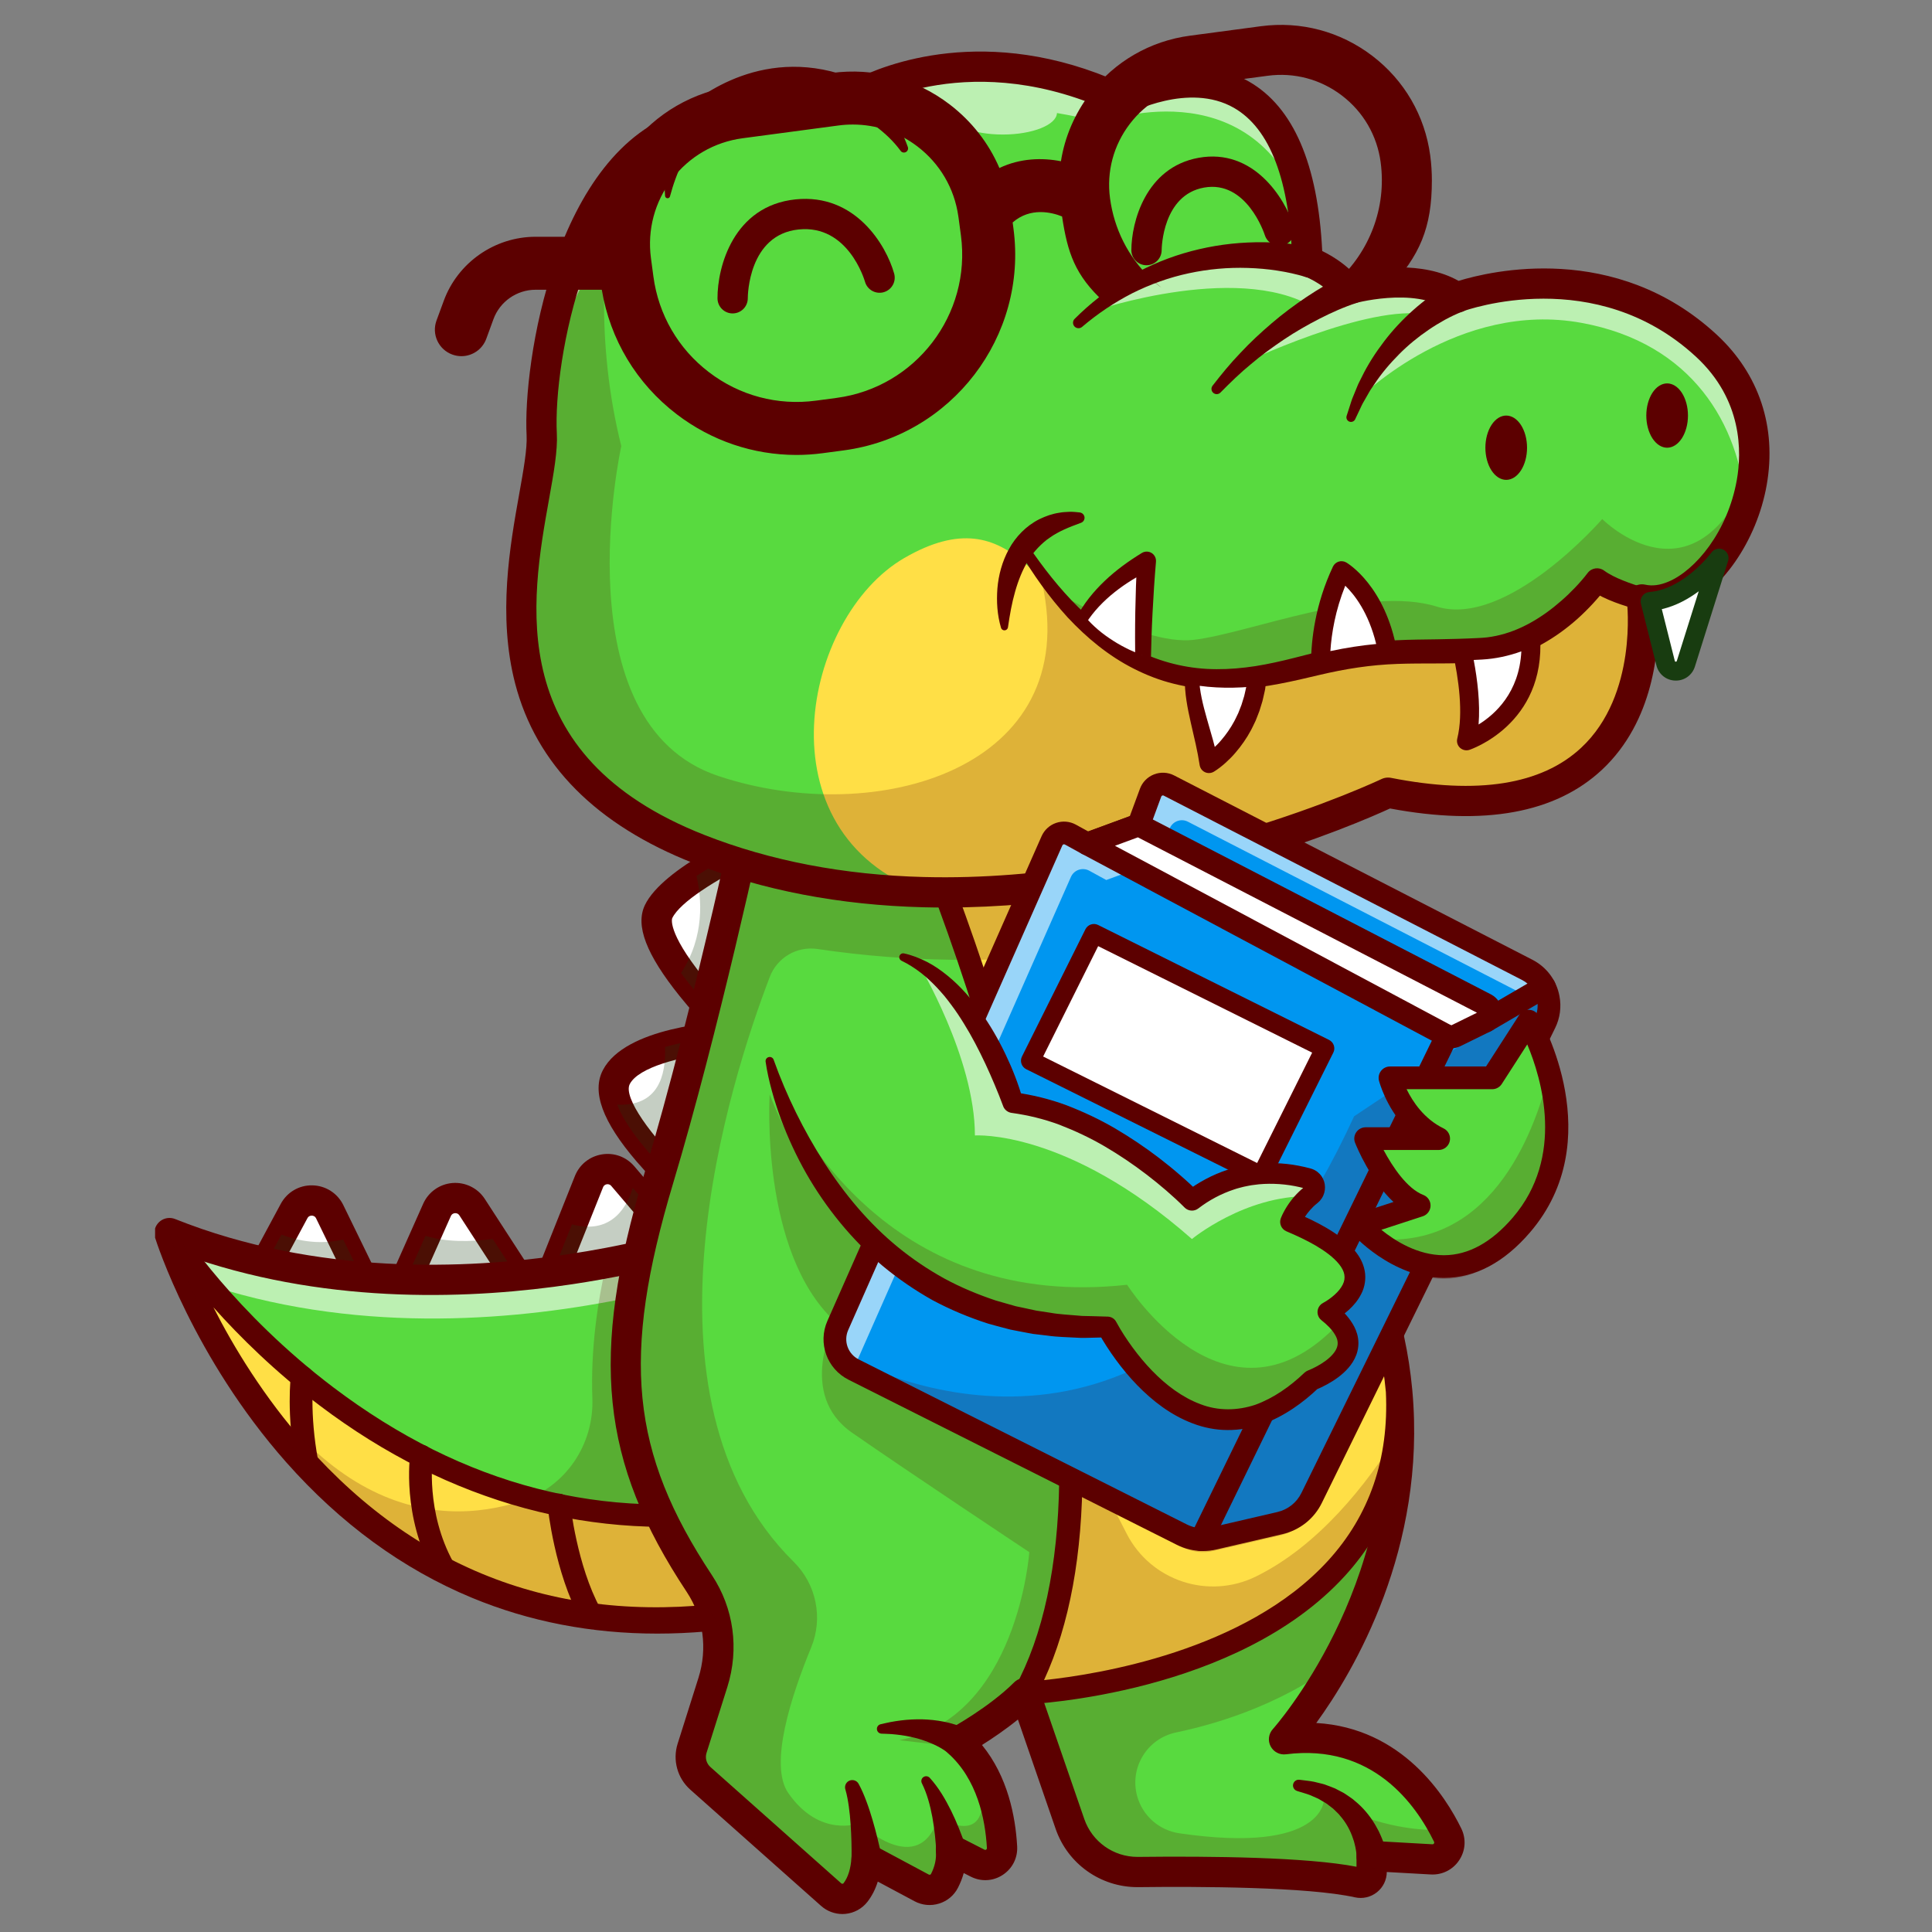 <svg xmlns="http://www.w3.org/2000/svg" xmlns:xlink="http://www.w3.org/1999/xlink" width="500" zoomAndPan="magnify" viewBox="0 0 375 375" height="500" preserveAspectRatio="xMidYMid meet" version="1.0"><rect x="0" y="0" width="375" height="375" fill="#808080" stroke="none"/><defs><clipPath id="4ae78eb438"><path d="M 164.633 150.281 L 210.367 150.281 L 210.367 224.781 L 164.633 224.781 Z M 164.633 150.281 " clip-rule="nonzero"/></clipPath><clipPath id="e9d75ae580"><path d="M 181.883 150.281 L 193.117 150.281 C 197.691 150.281 202.082 152.098 205.316 155.332 C 208.551 158.566 210.367 162.957 210.367 167.531 L 210.367 207.469 C 210.367 212.043 208.551 216.434 205.316 219.668 C 202.082 222.902 197.691 224.719 193.117 224.719 L 181.883 224.719 C 177.309 224.719 172.918 222.902 169.684 219.668 C 166.449 216.434 164.633 212.043 164.633 207.469 L 164.633 167.531 C 164.633 162.957 166.449 158.566 169.684 155.332 C 172.918 152.098 177.309 150.281 181.883 150.281 Z M 181.883 150.281 " clip-rule="nonzero"/></clipPath><clipPath id="be16bea382"><path d="M 30.102 234 L 151 234 L 151 318 L 30.102 318 Z M 30.102 234 " clip-rule="nonzero"/></clipPath><clipPath id="a38b064a12"><path d="M 30.102 237 L 149 237 L 149 317 L 30.102 317 Z M 30.102 237 " clip-rule="nonzero"/></clipPath><clipPath id="7358fa32e0"><path d="M 118 142 L 285 142 L 285 371.566 L 118 371.566 Z M 118 142 " clip-rule="nonzero"/></clipPath></defs><g clip-path="url(#4ae78eb438)"><g clip-path="url(#e9d75ae580)"><path fill="#65a1b7" d="M 164.633 150.281 L 210.367 150.281 L 210.367 224.781 L 164.633 224.781 Z M 164.633 150.281 " fill-opacity="1" fill-rule="nonzero"/></g></g><path fill="#ffffff" d="M 132.188 188.859 C 136.742 195.125 142.945 201.062 142.945 201.062 L 149.391 162.48 C 149.391 162.48 141.52 165.844 135.188 170.02 C 131.836 172.23 128.91 174.668 127.82 176.957 C 126.504 179.719 128.922 184.375 132.188 188.859 Z M 132.188 188.859 " fill-opacity="1" fill-rule="nonzero"/><path fill="#ffffff" d="M 119.801 214.41 C 122.793 222.258 134.75 232.539 134.75 232.539 L 142.945 201.062 C 142.945 201.062 135.625 201.34 129.082 203.219 C 124.93 204.41 121.094 206.246 119.633 209.051 C 118.863 210.535 119.039 212.391 119.801 214.41 Z M 119.801 214.41 " fill-opacity="1" fill-rule="nonzero"/><path fill="#5c0000" d="M 142.941 203.996 C 143.254 203.996 143.566 203.949 143.867 203.848 C 144.902 203.504 145.66 202.617 145.84 201.543 L 152.289 162.965 C 152.465 161.906 152.051 160.836 151.207 160.172 C 150.363 159.508 149.223 159.359 148.234 159.781 C 144.988 161.168 128.621 168.449 125.168 175.695 C 123.285 179.645 125.426 185.246 131.91 193.324 C 136.152 198.613 140.715 202.996 140.91 203.18 C 141.465 203.711 142.195 203.996 142.941 203.996 Z M 145.57 167.492 L 141 194.848 C 139.605 193.336 138 191.523 136.465 189.609 C 129.387 180.777 130.469 178.242 130.48 178.219 C 131.992 175.039 139.258 170.641 145.57 167.492 Z M 145.57 167.492 " fill-opacity="1" fill-rule="nonzero"/><path fill="#5c0000" d="M 134.754 235.473 C 135.047 235.473 135.34 235.43 135.629 235.34 C 136.598 235.039 137.34 234.258 137.598 233.277 L 145.785 201.801 C 146.02 200.898 145.816 199.941 145.23 199.219 C 144.648 198.496 143.754 198.102 142.828 198.125 C 139.281 198.262 121.375 199.367 117.027 207.695 C 114.82 211.922 116.949 217.719 123.543 225.418 C 127.891 230.496 132.637 234.594 132.836 234.766 C 133.375 235.227 134.059 235.473 134.754 235.473 Z M 139.062 204.301 L 133.137 227.074 C 126.445 220.578 120.887 213.004 122.242 210.41 C 123.953 207.133 132.105 205.066 139.062 204.301 Z M 139.062 204.301 " fill-opacity="1" fill-rule="nonzero"/><path fill="#183c10" d="M 142.945 201.062 L 149.391 162.477 C 149.391 162.477 141.52 165.84 135.184 170.02 C 136.176 174.238 136.867 181.738 132.188 188.859 C 136.742 195.121 142.945 201.062 142.945 201.062 Z M 142.945 201.062 " fill-opacity="0.25" fill-rule="nonzero"/><path fill="#183c10" d="M 119.801 214.41 C 122.793 222.258 134.75 232.539 134.75 232.539 L 142.945 201.062 C 142.945 201.062 135.625 201.34 129.082 203.219 C 129.305 208.793 127.73 214.801 119.801 214.41 Z M 119.801 214.41 " fill-opacity="0.25" fill-rule="nonzero"/><path fill="#ffffff" d="M 49.527 249.102 L 71.895 251.402 L 66.625 240.594 L 63.992 235.195 C 62.609 232.355 58.582 232.273 57.082 235.059 L 54.621 239.641 Z M 49.527 249.102 " fill-opacity="1" fill-rule="nonzero"/><path fill="#ffffff" d="M 76.09 254.477 L 104.457 254.082 L 95.637 240.48 L 91.633 234.309 C 89.957 231.723 86.078 232.023 84.828 234.836 L 82.586 239.871 Z M 76.09 254.477 " fill-opacity="1" fill-rule="nonzero"/><path fill="#ffffff" d="M 104.457 254.082 L 137.465 247.75 L 122.816 230.547 L 120.883 228.277 C 118.988 226.055 115.402 226.648 114.32 229.359 L 111.016 237.648 Z M 104.457 254.082 " fill-opacity="1" fill-rule="nonzero"/><path fill="#5c0000" d="M 71.895 254.336 C 72.848 254.336 73.75 253.875 74.305 253.082 C 74.914 252.211 75.004 251.074 74.535 250.113 L 66.637 233.91 C 65.512 231.598 63.211 230.129 60.641 230.078 C 58.066 230.012 55.715 231.402 54.496 233.664 L 46.938 247.707 C 46.473 248.57 46.469 249.609 46.926 250.473 C 47.387 251.34 48.25 251.922 49.223 252.02 L 71.594 254.324 C 71.695 254.332 71.797 254.336 71.895 254.336 Z M 60.5 235.953 C 60.508 235.953 60.516 235.953 60.523 235.953 C 60.738 235.957 61.133 236.031 61.352 236.48 L 66.938 247.938 L 54.195 246.629 L 59.672 236.449 C 59.902 236.023 60.281 235.953 60.5 235.953 Z M 60.5 235.953 " fill-opacity="1" fill-rule="nonzero"/><path fill="#5c0000" d="M 76.086 257.414 C 76.102 257.414 76.113 257.414 76.129 257.414 L 104.496 257.016 C 105.566 257.004 106.543 256.406 107.051 255.465 C 107.555 254.523 107.504 253.379 106.922 252.484 L 94.098 232.711 C 92.734 230.609 90.336 229.43 87.84 229.621 C 85.34 229.816 83.16 231.359 82.141 233.648 L 73.402 253.285 C 72.992 254.199 73.082 255.258 73.633 256.094 C 74.18 256.918 75.102 257.414 76.086 257.414 Z M 99.098 251.219 L 80.641 251.477 L 87.512 236.035 C 87.711 235.59 88.094 235.492 88.301 235.477 C 88.512 235.461 88.898 235.496 89.164 235.902 Z M 99.098 251.219 " fill-opacity="1" fill-rule="nonzero"/><path fill="#5c0000" d="M 104.457 257.016 C 104.641 257.016 104.824 257 105.012 256.965 L 138.016 250.637 C 139.043 250.441 139.891 249.711 140.238 248.727 C 140.582 247.742 140.379 246.645 139.703 245.848 L 123.121 226.379 C 121.555 224.543 119.199 223.676 116.816 224.07 C 114.438 224.461 112.48 226.031 111.586 228.273 L 101.727 252.992 C 101.328 253.988 101.508 255.125 102.191 255.949 C 102.754 256.633 103.59 257.016 104.457 257.016 Z M 131.957 245.816 L 109.176 250.184 L 117.051 230.449 C 117.223 230.02 117.574 229.898 117.773 229.867 C 117.969 229.836 118.344 229.832 118.641 230.184 Z M 131.957 245.816 " fill-opacity="1" fill-rule="nonzero"/><path fill="#183c10" d="M 111.012 237.648 L 104.457 254.082 L 137.465 247.75 L 122.816 230.547 C 121.867 233.773 118.992 239.785 111.012 237.648 Z M 111.012 237.648 " fill-opacity="0.25" fill-rule="nonzero"/><path fill="#183c10" d="M 76.09 254.477 L 104.457 254.082 L 95.637 240.48 C 91.281 241.055 86.555 241.121 82.586 239.871 Z M 76.09 254.477 " fill-opacity="0.25" fill-rule="nonzero"/><path fill="#183c10" d="M 49.527 249.102 L 71.895 251.402 L 66.625 240.594 C 63.316 241.355 59.25 241.387 54.621 239.637 Z M 49.527 249.102 " fill-opacity="0.25" fill-rule="nonzero"/><path fill="#58da3f" d="M 146.688 237.141 L 145.945 292.656 L 145.684 312.535 C 60.086 327.148 32.477 240.672 32.074 239.391 C 32.074 239.391 32.074 239.391 32.074 239.383 C 32.855 239.695 33.641 240.004 34.43 240.289 C 64.055 251.379 95.09 249.309 117 245.199 C 134.883 241.844 146.688 237.141 146.688 237.141 Z M 146.688 237.141 " fill-opacity="1" fill-rule="nonzero"/><path fill="#ffffff" d="M 146.684 237.141 L 146.582 245.082 C 143.012 246.383 132.582 249.941 118.246 252.629 C 96.332 256.738 65.297 258.809 35.672 247.723 C 35.523 247.672 35.379 247.613 35.23 247.555 C 33.137 242.73 32.145 239.633 32.074 239.395 C 32.074 239.395 32.074 239.395 32.074 239.387 C 32.855 239.695 33.641 240.004 34.43 240.293 C 64.055 251.379 95.09 249.309 117 245.199 C 134.883 241.844 146.684 237.141 146.684 237.141 Z M 146.684 237.141 " fill-opacity="0.6" fill-rule="nonzero"/><g clip-path="url(#be16bea382)"><path fill="#5c0000" d="M 127.59 317.082 C 133.895 317.082 140.371 316.516 147.008 315.383 C 148.406 315.145 149.434 313.941 149.453 312.527 L 150.453 237.133 C 150.465 236.152 149.988 235.23 149.18 234.676 C 148.371 234.121 147.34 234.004 146.426 234.367 C 146.277 234.426 131.332 240.309 110.035 243.484 C 90.5 246.398 61.453 247.574 33.992 236.613 C 33.047 236.234 31.977 236.371 31.16 236.973 C 30.344 237.574 29.891 238.551 29.969 239.562 C 29.988 239.785 30.031 240.012 30.098 240.227 C 30.391 241.168 37.539 263.461 55.555 283.824 C 66.082 295.719 78.199 304.566 91.578 310.117 C 102.754 314.758 114.809 317.082 127.59 317.082 Z M 143.605 309.98 C 110.184 315.004 82.055 304.906 59.961 279.934 C 48.004 266.418 41.082 252.082 37.883 244.301 C 64.742 253.355 92.191 252.102 111.059 249.27 C 126.547 246.945 138.566 243.32 144.516 241.301 Z M 143.605 309.98 " fill-opacity="1" fill-rule="nonzero"/></g><path fill="#ffdf46" d="M 146.773 292.613 L 146.512 312.488 C 60.914 327.105 33.305 240.625 32.902 239.348 C 33.637 240.488 75.508 305.004 146.773 292.613 Z M 146.773 292.613 " fill-opacity="1" fill-rule="nonzero"/><g clip-path="url(#a38b064a12)"><path fill="#5c0000" d="M 127.59 316.348 C 133.852 316.348 140.289 315.785 146.883 314.66 C 147.934 314.48 148.703 313.578 148.719 312.516 L 148.98 292.641 C 148.988 291.984 148.703 291.359 148.203 290.934 C 147.707 290.508 147.043 290.328 146.395 290.441 C 117.414 295.48 89.934 288.367 64.719 269.297 C 45.562 254.812 35.191 238.832 34.758 238.156 C 34.16 237.227 32.969 236.883 31.965 237.352 C 30.965 237.82 30.465 238.953 30.797 240.008 C 31.09 240.941 38.191 263.09 56.105 283.336 C 66.555 295.148 78.586 303.934 91.859 309.441 C 102.945 314.039 114.906 316.348 127.59 316.348 Z M 144.332 310.613 C 110.379 315.898 81.816 305.742 59.41 280.418 C 51.195 271.133 45.344 261.457 41.43 253.758 C 46.523 259.457 53.434 266.293 62.055 272.812 C 87.16 291.797 115.621 299.512 144.535 295.203 Z M 144.332 310.613 " fill-opacity="1" fill-rule="nonzero"/></g><path fill="#5c0000" d="M 59.574 286.09 C 59.711 286.09 59.844 286.078 59.984 286.051 C 61.18 285.828 61.969 284.676 61.746 283.48 C 60.027 274.285 60.832 267.648 60.84 267.582 C 60.992 266.375 60.141 265.273 58.934 265.121 C 57.727 264.965 56.621 265.816 56.465 267.02 C 56.43 267.316 55.555 274.359 57.41 284.289 C 57.609 285.348 58.535 286.09 59.574 286.09 Z M 59.574 286.09 " fill-opacity="1" fill-rule="nonzero"/><path fill="#5c0000" d="M 86.078 306.523 C 86.438 306.523 86.801 306.438 87.141 306.25 C 88.207 305.66 88.594 304.324 88.004 303.258 C 82.582 293.441 83.973 283.062 83.984 282.957 C 84.156 281.754 83.316 280.641 82.113 280.469 C 80.902 280.293 79.789 281.137 79.621 282.34 C 79.551 282.824 78.016 294.297 84.145 305.387 C 84.547 306.113 85.301 306.523 86.078 306.523 Z M 86.078 306.523 " fill-opacity="1" fill-rule="nonzero"/><path fill="#5c0000" d="M 114.609 315.496 C 114.965 315.496 115.324 315.406 115.66 315.227 C 116.727 314.645 117.125 313.309 116.543 312.238 C 111.969 303.852 110.703 292.012 110.688 291.895 C 110.562 290.684 109.477 289.805 108.27 289.93 C 107.059 290.055 106.18 291.137 106.301 292.344 C 106.355 292.863 107.668 305.168 112.668 314.344 C 113.07 315.078 113.828 315.496 114.609 315.496 Z M 114.609 315.496 " fill-opacity="1" fill-rule="nonzero"/><path fill="#5c0000" d="M 147.383 237.148 L 146.645 292.668 L 146.383 312.543 C 60.781 327.16 33.172 240.68 32.77 239.402 C 32.77 239.402 32.77 239.402 32.77 239.395 C 33.555 239.703 34.336 240.012 35.125 240.297 C 57.168 294.727 84.582 296.754 101.258 291.344 C 109.805 288.57 115.309 280.375 114.977 271.402 C 114.633 262.012 115.945 252.887 117.699 245.203 C 135.582 241.852 147.383 237.148 147.383 237.148 Z M 147.383 237.148 " fill-opacity="0.2" fill-rule="nonzero"/><path fill="#58da3f" d="M 134.332 339.348 C 133.672 341.438 134.301 343.723 135.941 345.176 L 161.324 367.742 C 162.723 368.988 164.898 368.816 166.047 367.34 C 167.059 366.035 168.004 363.965 168.207 360.719 L 178.891 366.438 C 180.496 367.297 182.5 366.684 183.328 365.066 C 184.117 363.535 184.801 361.438 184.578 358.996 L 189.754 361.637 C 192 362.785 194.637 361.062 194.496 358.543 C 194.27 354.484 193.371 348.805 190.496 343.75 L 190.465 343.699 C 189.305 341.668 187.82 339.742 185.926 338.062 C 185.926 338.062 186.695 337.641 187.914 336.902 C 190.578 335.293 195.352 332.188 198.918 328.625 L 207.68 354.023 C 209.625 359.668 214.969 363.422 220.945 363.355 C 233.406 363.211 254.23 363.316 263.625 365.402 C 264.969 365.699 266.238 364.688 266.238 363.312 L 266.238 360.246 L 277.867 360.898 C 280.367 361.039 282.086 358.445 280.992 356.191 C 280.48 355.145 279.867 353.992 279.137 352.781 C 274.559 345.195 265.422 335.535 249.23 337.59 C 249.23 337.59 255.551 330.621 261.469 318.781 C 266.879 307.957 271.941 293.059 271.516 275.688 C 271.477 273.859 271.367 272 271.199 270.113 C 271.199 270.086 271.199 270.047 271.191 270.02 C 270.609 263.703 269.273 257.094 266.949 250.27 C 257.523 222.523 249.012 195.34 243.617 175.496 C 239.422 160.062 237.113 149.055 237.707 145.668 L 173.512 148.949 L 147.262 150.297 C 147.262 150.297 137.973 195.012 127.824 228.871 C 115.859 268.836 120.945 287.902 141.75 315.879 Z M 134.332 339.348 " fill-opacity="1" fill-rule="nonzero"/><g clip-path="url(#7358fa32e0)"><path fill="#5c0000" d="M 163.516 371.512 C 163.703 371.512 163.895 371.504 164.082 371.484 C 165.773 371.328 167.336 370.473 168.371 369.137 C 169.242 368.02 169.91 366.707 170.379 365.215 L 177.504 369.027 C 178.988 369.82 180.684 369.98 182.289 369.48 C 183.887 368.984 185.184 367.891 185.945 366.406 C 186.418 365.48 186.793 364.527 187.059 363.559 L 188.418 364.25 C 190.418 365.273 192.734 365.152 194.613 363.93 C 196.504 362.699 197.555 360.621 197.43 358.367 C 197.105 352.57 195.605 344.824 190.602 338.703 C 192.543 337.484 195.102 335.762 197.578 333.758 L 204.898 354.98 C 207.238 361.766 213.609 366.293 220.785 366.293 C 220.848 366.293 220.91 366.293 220.977 366.293 C 232.727 366.152 253.805 366.23 262.988 368.27 C 264.504 368.605 266.066 368.242 267.277 367.273 C 268.473 366.312 269.164 364.887 269.176 363.355 L 277.703 363.832 C 279.93 363.953 281.992 362.926 283.223 361.074 C 284.461 359.223 284.613 356.918 283.637 354.914 C 280.613 348.703 272.219 335.398 255.484 334.43 C 262.766 324.41 276.902 300.609 274.137 269.941 C 274.133 269.859 274.125 269.766 274.109 269.66 C 273.477 262.836 272.004 255.996 269.734 249.324 C 249.492 189.797 239.617 151.754 240.602 146.184 C 240.758 145.301 240.504 144.398 239.91 143.727 C 239.316 143.059 238.445 142.695 237.559 142.738 L 147.109 147.363 C 145.773 147.434 144.652 148.395 144.383 149.699 C 144.289 150.145 134.992 194.68 125.004 228.031 C 114.449 263.27 116.539 283.695 133.285 308.984 C 136.539 313.895 137.367 319.98 135.566 325.68 L 131.527 338.461 C 130.52 341.652 131.484 345.148 133.988 347.371 L 159.371 369.934 C 160.516 370.953 162 371.512 163.516 371.512 Z M 168.207 357.785 C 167.715 357.785 167.223 357.91 166.777 358.156 C 165.902 358.645 165.336 359.539 165.273 360.539 C 165.141 362.68 164.605 364.41 163.727 365.539 C 163.711 365.562 163.66 365.625 163.539 365.637 C 163.473 365.645 163.371 365.633 163.281 365.551 L 137.898 342.984 C 137.121 342.297 136.824 341.219 137.137 340.234 L 141.176 327.453 C 143.512 320.055 142.426 312.145 138.191 305.75 C 122.387 281.879 120.551 263.402 130.641 229.719 C 139.418 200.406 147.652 162.586 149.672 153.117 L 234.789 148.766 C 236.203 165.48 253.398 219.543 264.168 251.219 C 266.297 257.48 267.676 263.898 268.266 270.293 C 268.266 270.293 268.266 270.297 268.266 270.297 C 268.266 270.328 268.27 270.359 268.27 270.387 C 271.699 307.883 247.297 335.352 247.051 335.625 C 246.227 336.535 246.055 337.863 246.625 338.953 C 247.195 340.043 248.379 340.664 249.602 340.508 C 266.383 338.367 274.816 350.227 278.348 357.484 C 278.371 357.535 278.434 357.664 278.328 357.824 C 278.223 357.98 278.09 357.977 278.031 357.973 L 266.402 357.32 C 265.59 357.277 264.805 357.566 264.215 358.117 C 263.629 358.672 263.297 359.445 263.297 360.254 L 263.297 362.336 C 253.695 360.465 235.074 360.258 220.91 360.422 C 220.867 360.422 220.828 360.422 220.785 360.422 C 216.121 360.422 211.98 357.48 210.457 353.066 L 201.695 327.672 C 201.367 326.715 200.562 325.992 199.578 325.766 C 198.59 325.535 197.555 325.836 196.84 326.551 C 192.016 331.371 184.59 335.441 184.516 335.484 C 183.676 335.941 183.109 336.781 183.004 337.73 C 182.895 338.684 183.258 339.625 183.973 340.262 C 189.672 345.309 191.242 353.074 191.559 358.699 C 191.562 358.754 191.57 358.902 191.406 359.008 C 191.254 359.109 191.145 359.051 191.09 359.023 L 185.918 356.379 C 184.965 355.895 183.82 355.965 182.934 356.562 C 182.047 357.16 181.555 358.195 181.652 359.262 C 181.785 360.75 181.469 362.254 180.711 363.727 C 180.676 363.801 180.617 363.852 180.535 363.875 C 180.473 363.895 180.383 363.902 180.277 363.852 L 169.594 358.133 C 169.164 357.898 168.684 357.785 168.207 357.785 Z M 268.34 270.73 C 268.34 270.73 268.34 270.73 268.34 270.734 C 268.34 270.73 268.34 270.73 268.34 270.73 Z M 268.34 270.727 Z M 268.262 270.113 C 268.262 270.117 268.262 270.117 268.262 270.117 C 268.262 270.117 268.262 270.117 268.262 270.113 Z M 268.262 270.113 " fill-opacity="1" fill-rule="nonzero"/></g><path fill="#5c0000" d="M 171.137 360.461 C 170.891 359.203 170.617 358.035 170.324 356.836 C 170.031 355.641 169.715 354.457 169.367 353.273 C 169.016 352.09 168.648 350.91 168.207 349.738 C 167.766 348.562 167.289 347.395 166.656 346.238 C 166.285 345.559 165.43 345.312 164.75 345.684 C 164.164 346.004 163.898 346.688 164.078 347.305 L 164.094 347.355 C 164.395 348.383 164.594 349.5 164.754 350.625 C 164.918 351.746 165.02 352.902 165.102 354.055 C 165.184 355.207 165.234 356.367 165.266 357.527 C 165.293 358.68 165.309 359.875 165.281 360.98 C 165.246 362.609 166.539 363.965 168.172 364 C 169.805 364.039 171.16 362.746 171.195 361.113 C 171.203 360.902 171.184 360.691 171.145 360.492 Z M 171.137 360.461 " fill-opacity="1" fill-rule="nonzero"/><path fill="#5c0000" d="M 187.449 358.504 C 187.043 357.207 186.609 356.078 186.137 354.895 C 185.664 353.73 185.16 352.578 184.602 351.449 C 183.48 349.199 182.199 346.984 180.465 345.074 C 180.117 344.691 179.523 344.66 179.137 345.008 C 178.82 345.297 178.746 345.754 178.93 346.121 L 178.949 346.16 C 179.953 348.18 180.535 350.418 180.965 352.68 C 181.172 353.812 181.332 354.961 181.461 356.105 C 181.582 357.234 181.688 358.434 181.715 359.488 C 181.75 361.113 183.098 362.398 184.723 362.359 C 186.348 362.32 187.633 360.977 187.594 359.352 C 187.586 359.078 187.543 358.812 187.465 358.562 Z M 187.449 358.504 " fill-opacity="1" fill-rule="nonzero"/><path fill="#5c0000" d="M 269.172 359.984 C 269.141 359.766 269.109 359.629 269.078 359.492 C 269.051 359.348 269.016 359.211 268.98 359.082 C 268.91 358.824 268.844 358.559 268.762 358.312 C 268.609 357.809 268.43 357.324 268.238 356.848 C 268.051 356.367 267.824 355.906 267.613 355.441 C 267.367 354.992 267.137 354.539 266.875 354.105 C 265.832 352.359 264.5 350.777 262.93 349.516 C 262.562 349.176 262.141 348.898 261.727 348.617 C 261.309 348.344 260.914 348.039 260.465 347.828 L 259.152 347.145 C 258.707 346.949 258.242 346.793 257.793 346.617 L 257.113 346.363 C 256.887 346.281 256.648 346.242 256.418 346.176 L 255.027 345.836 C 254.102 345.652 253.16 345.582 252.238 345.453 C 251.629 345.367 251.066 345.797 250.98 346.406 C 250.906 346.949 251.238 347.457 251.742 347.617 L 251.898 347.672 C 252.703 347.934 253.516 348.133 254.285 348.43 L 255.414 348.926 C 255.598 349.012 255.793 349.074 255.969 349.18 L 256.488 349.488 C 256.832 349.695 257.188 349.883 257.516 350.102 L 258.457 350.824 C 258.781 351.039 259.039 351.34 259.32 351.605 C 259.598 351.875 259.887 352.129 260.113 352.445 C 261.129 353.594 261.895 354.926 262.434 356.34 C 262.566 356.691 262.676 357.055 262.801 357.406 C 262.891 357.773 263 358.133 263.07 358.496 C 263.145 358.863 263.215 359.223 263.254 359.582 C 263.281 359.766 263.289 359.934 263.305 360.109 C 263.316 360.199 263.316 360.277 263.316 360.352 C 263.32 360.434 263.324 360.516 263.312 360.516 C 263.461 362.133 264.891 363.32 266.508 363.176 C 268.125 363.027 269.316 361.598 269.172 359.984 Z M 269.172 359.984 " fill-opacity="1" fill-rule="nonzero"/><path fill="#5c0000" d="M 187.617 335.664 C 187.434 335.551 187.367 335.523 187.254 335.465 C 187.145 335.41 187.059 335.375 186.961 335.328 C 186.766 335.234 186.586 335.168 186.402 335.094 C 186.039 334.953 185.68 334.824 185.32 334.715 C 184.605 334.488 183.898 334.316 183.188 334.176 C 181.773 333.895 180.367 333.762 178.98 333.719 C 177.59 333.699 176.223 333.762 174.875 333.934 C 174.203 334 173.543 334.141 172.883 334.242 C 172.227 334.371 171.578 334.527 170.93 334.672 C 170.434 334.781 170.117 335.273 170.227 335.773 C 170.316 336.191 170.68 336.48 171.086 336.5 L 171.152 336.504 C 171.785 336.531 172.406 336.543 173.027 336.586 C 173.648 336.656 174.262 336.684 174.871 336.785 C 176.086 336.949 177.273 337.215 178.422 337.535 C 179.562 337.883 180.664 338.297 181.688 338.801 C 182.195 339.055 182.688 339.324 183.141 339.621 C 183.371 339.766 183.586 339.922 183.789 340.07 C 183.887 340.148 183.996 340.223 184.074 340.297 C 184.113 340.332 184.168 340.375 184.195 340.402 C 184.215 340.43 184.285 340.488 184.234 340.461 C 185.559 341.395 187.395 341.078 188.328 339.754 C 189.262 338.43 188.945 336.598 187.617 335.664 Z M 187.617 335.664 " fill-opacity="1" fill-rule="nonzero"/><path fill="#ffdf46" d="M 198.922 328.629 C 198.922 328.629 273.801 325.367 271.199 270.117 C 271.199 270.09 271.199 270.051 271.191 270.023 C 270.613 263.707 269.273 257.098 266.953 250.273 C 250.18 200.945 236.344 153.414 237.711 145.672 L 173.516 148.953 C 184.699 172.941 225.738 279.289 198.922 328.629 Z M 198.922 328.629 " fill-opacity="1" fill-rule="nonzero"/><path fill="#5c0000" d="M 198.922 330.832 C 198.953 330.832 198.984 330.832 199.016 330.828 C 200.684 330.758 240.105 328.789 261.012 305.918 C 269.891 296.207 274.059 284.145 273.406 270.055 C 273.402 269.969 273.398 269.867 273.383 269.75 C 272.754 262.977 271.293 256.184 269.039 249.562 C 251.238 197.215 238.703 152.715 239.879 146.055 C 239.996 145.395 239.805 144.719 239.363 144.215 C 238.918 143.711 238.27 143.434 237.598 143.473 L 173.402 146.758 C 172.668 146.793 172.004 147.191 171.625 147.82 C 171.246 148.449 171.207 149.223 171.516 149.887 C 177.199 162.07 190.113 194.453 198.32 229.781 C 208.473 273.477 208.008 307.293 196.98 327.578 C 196.602 328.273 196.629 329.121 197.051 329.797 C 197.457 330.441 198.164 330.832 198.922 330.832 Z M 269 270.234 C 269.602 283.121 265.82 294.129 257.758 302.945 C 241.727 320.484 212.973 325.02 202.648 326.105 C 212.605 304.457 212.598 271.75 202.617 228.785 C 194.922 195.66 183.113 165.07 176.859 150.988 L 235.465 147.992 C 236.277 161.762 250.336 208.238 264.867 250.977 C 267.016 257.297 268.406 263.77 269 270.223 C 269 270.23 269 270.234 269 270.234 Z M 269.055 270.551 C 269.055 270.555 269.055 270.555 269.055 270.559 C 269.055 270.555 269.055 270.555 269.055 270.551 Z M 269.051 270.547 C 269.051 270.547 269.051 270.551 269.055 270.551 C 269.055 270.551 269.051 270.547 269.051 270.547 Z M 269.051 270.547 " fill-opacity="1" fill-rule="nonzero"/><path fill="#5c0000" d="M 134.332 341.762 C 133.672 343.855 134.301 346.137 135.941 347.59 L 161.324 370.156 C 162.723 371.402 164.898 371.23 166.047 369.754 C 167.059 368.449 168.004 366.383 168.207 363.137 L 178.891 368.855 C 180.496 369.711 182.5 369.102 183.328 367.48 C 184.117 365.949 184.801 363.855 184.578 361.41 L 189.754 364.055 C 192 365.199 194.637 363.477 194.496 360.961 C 194.27 356.902 193.371 351.219 190.496 346.168 L 190.465 346.117 C 192.488 359.441 182.141 352.723 182.141 352.723 C 178.363 364.969 166.793 353.883 166.793 353.883 C 166.793 353.883 159.152 356.855 153.008 348.031 C 149.211 342.574 153.57 329.191 157.449 319.773 C 159.805 314.055 158.449 307.48 154.047 303.137 C 121.871 271.383 141.727 209.691 149.422 189.605 C 150.852 185.867 154.688 183.613 158.648 184.199 C 195.039 189.59 225.234 183.602 243.617 177.91 C 239.422 162.477 237.113 151.473 237.711 148.086 L 173.516 151.367 L 147.262 152.711 C 147.262 152.711 137.973 197.426 127.824 231.289 C 115.859 271.254 120.945 290.32 141.75 318.297 Z M 134.332 341.762 " fill-opacity="0.2" fill-rule="nonzero"/><path fill="#5c0000" d="M 162.055 256.496 C 162.055 256.496 154.586 270.586 165.375 278.082 C 176.156 285.586 199.785 301.27 199.785 301.27 C 199.785 301.27 197.535 333.32 174.547 337.77 L 187.918 339.316 C 190.578 337.711 195.355 334.602 198.918 331.043 L 207.68 356.438 C 209.629 362.086 214.973 365.836 220.945 365.77 C 233.406 365.625 254.23 365.73 263.629 367.816 C 264.969 368.113 266.238 367.102 266.238 365.73 L 266.238 362.664 L 277.867 363.316 C 280.371 363.457 282.086 360.859 280.992 358.609 C 280.484 357.562 279.867 356.406 279.137 355.195 C 274.441 355.262 266.547 354.352 256.992 349.215 C 256.992 349.215 257.25 359.965 228.918 355.84 C 224.996 355.27 221.77 352.445 220.723 348.625 C 219.203 343.094 222.668 337.441 228.289 336.266 C 237.195 334.402 250.25 330.273 261.473 321.195 C 266.879 310.371 271.941 295.477 271.516 278.102 C 265.215 288.273 255.836 300.07 243.781 305.996 C 234.551 310.531 223.387 306.844 218.695 297.703 L 198.656 258.66 C 198.656 258.66 164.805 251.59 149.395 212.418 C 149.391 212.422 147.465 242.988 162.055 256.496 Z M 162.055 256.496 " fill-opacity="0.2" fill-rule="nonzero"/><path fill="#58da3f" d="M 340.5 87.438 C 340.582 91.168 339.973 94.844 338.859 98.266 C 336.199 106.477 330.676 113.215 324.973 115.609 C 322.863 116.504 320.723 116.797 318.703 116.352 C 318.703 116.352 324.965 164.801 269.418 153.863 C 269.418 153.863 226.68 174.375 179.273 173.164 C 164.809 172.797 149.91 170.402 135.66 164.801 C 84.031 144.484 105.934 99.156 105.148 84.309 C 104.961 80.754 105.219 75.805 106.035 70.254 C 107.719 58.887 111.723 44.988 118.973 35.277 C 122.969 29.914 127.961 25.82 134.094 24.129 C 134.094 24.129 147.391 10.062 166.168 18.66 C 166.168 18.66 188.07 5.379 217.797 19.438 C 217.797 19.438 247.273 3.379 252.906 40.629 C 252.906 40.637 252.914 40.637 252.914 40.641 C 253.359 43.637 253.664 46.98 253.781 50.703 C 253.781 50.703 254.84 51.055 256.293 51.848 C 256.301 51.855 256.309 51.855 256.309 51.855 C 257.902 52.73 259.961 54.133 261.602 56.172 C 261.602 56.172 274.902 52.266 282.723 57.734 C 282.723 57.734 310.098 47.574 331.219 67.113 C 337.699 73.109 340.348 80.359 340.5 87.438 Z M 340.5 87.438 " fill-opacity="1" fill-rule="nonzero"/><path fill="#ffffff" d="M 252.902 40.629 C 242.543 12.852 213.73 23.758 213.73 23.758 C 210.676 22.977 207.816 22.383 205.156 21.941 C 205.066 24.246 200.395 26.113 194.645 26.113 C 188.84 26.113 184.137 24.211 184.137 21.871 C 184.137 21.738 184.152 21.605 184.18 21.473 C 176.492 22.781 173.371 25.57 173.371 25.57 C 147.09 14.477 130.258 33.344 130.258 33.344 C 121.02 37.918 111.555 57.215 106.035 70.254 C 107.719 58.887 111.723 44.988 118.973 35.277 C 122.969 29.914 127.961 25.82 134.094 24.129 C 134.094 24.129 147.391 10.062 166.168 18.66 C 166.168 18.66 188.07 5.379 217.797 19.438 C 217.797 19.441 247.273 3.383 252.902 40.629 Z M 252.902 40.629 " fill-opacity="0.6" fill-rule="nonzero"/><path fill="#ffffff" d="M 340.5 87.438 C 340.582 91.168 339.973 94.844 338.859 98.266 C 337.613 82.395 328.5 66.613 306.988 62.672 C 283.086 58.285 264.199 76.922 263.676 77.441 L 277.133 61.086 C 265.656 58.801 241.078 70.594 240.383 70.93 L 256.309 60.527 C 241.977 50.23 212.555 60.254 211.793 60.52 C 234.574 43.75 255.645 51.605 256.293 51.848 C 256.301 51.855 256.309 51.855 256.309 51.855 C 257.902 52.73 259.961 54.133 261.598 56.172 C 261.598 56.172 274.902 52.266 282.723 57.734 C 282.723 57.734 310.098 47.574 331.219 67.113 C 337.699 73.109 340.348 80.359 340.5 87.438 Z M 340.5 87.438 " fill-opacity="0.6" fill-rule="nonzero"/><path fill="#ffdf46" d="M 318.703 116.352 C 318.703 116.352 324.965 164.801 269.418 153.863 C 269.418 153.863 226.68 174.375 179.273 173.164 C 147.316 161.676 155.781 119.766 175.5 108.324 C 197.336 95.66 202.328 117.688 216.512 125.777 C 230.703 133.859 244.062 131.328 256.309 128.684 C 268.551 126.039 279.332 126.43 292.355 123.691 C 305.379 120.953 309.992 112.598 309.992 112.598 C 315.961 115.691 320.938 116.277 324.973 115.609 C 322.863 116.504 320.723 116.797 318.703 116.352 Z M 318.703 116.352 " fill-opacity="1" fill-rule="nonzero"/><path fill="#5c0000" d="M 324.973 118.023 C 322.863 118.918 320.723 119.215 318.703 118.766 C 318.703 118.766 324.965 167.215 269.418 156.277 C 269.418 156.277 226.68 176.789 179.273 175.578 C 164.809 175.211 149.91 172.82 135.66 167.215 C 84.031 146.898 105.934 101.57 105.148 86.723 C 104.582 75.887 108.176 52.156 118.973 37.691 C 117.273 47.633 115.496 66.215 120.594 86.59 C 120.594 86.59 108.727 140.395 139.438 150.621 C 170.145 160.848 210.266 149.203 202.281 113.176 C 202.281 113.176 220.965 125.445 231.723 124.188 C 242.484 122.934 265.164 113.492 278.863 117.734 C 292.57 121.984 310.992 100.746 310.992 100.746 C 310.992 100.746 329.418 119.312 340.5 89.852 C 340.777 102.516 333.047 114.633 324.973 118.023 Z M 324.973 118.023 " fill-opacity="0.2" fill-rule="nonzero"/><path fill="#5c0000" d="M 183.395 176.152 C 226.059 176.156 263.449 159.848 269.801 156.926 C 288.102 160.352 301.945 157.824 310.953 149.402 C 321.062 139.949 322.012 125.891 321.848 119.43 C 323.262 119.289 324.699 118.914 326.121 118.312 C 334.086 114.961 340.992 105.027 342.914 94.148 C 344.891 82.941 341.449 72.574 333.215 64.957 C 313.559 46.773 289.234 52.633 283.109 54.516 C 276.082 50.551 266.566 52.023 262.602 52.898 C 260.543 50.84 258.23 49.5 256.641 48.73 C 255.809 31.82 251.027 20.754 242.418 15.828 C 232.766 10.305 221.617 14.438 217.766 16.188 C 191.496 4.34 171.383 12.68 166.023 15.398 C 148.617 8.266 135.539 18.809 132.586 21.512 C 107.621 29.156 101.496 70.801 102.211 84.461 C 102.352 87.09 101.621 91.168 100.777 95.891 C 98.996 105.848 96.559 119.484 99.996 132.691 C 104.082 148.387 115.719 160.109 134.586 167.531 C 147.996 172.805 163.008 175.688 179.199 176.098 C 180.598 176.137 182.004 176.152 183.395 176.152 Z M 269.418 150.926 C 268.98 150.926 268.543 151.023 268.145 151.215 C 267.723 151.418 225.453 171.41 179.348 170.23 C 163.844 169.836 149.508 167.09 136.738 162.066 C 97.66 146.691 103.016 116.742 106.562 96.926 C 107.473 91.844 108.258 87.457 108.082 84.152 C 107.348 70.18 114.242 32.652 134.875 26.961 C 135.395 26.816 135.863 26.535 136.23 26.148 C 136.715 25.645 148.383 13.75 164.941 21.332 C 165.828 21.734 166.859 21.676 167.691 21.172 C 168.527 20.672 188.707 8.93 216.535 22.094 C 217.387 22.496 218.379 22.465 219.203 22.016 C 219.312 21.957 230.754 15.902 239.52 20.941 C 246.535 24.977 250.344 35.02 250.84 50.797 C 250.879 52.023 251.68 53.102 252.848 53.488 C 252.875 53.5 256.781 54.863 259.305 58.008 C 260.047 58.941 261.281 59.328 262.426 58.992 C 262.543 58.957 274.48 55.562 281.035 60.145 C 281.824 60.699 282.84 60.828 283.742 60.492 C 284.793 60.105 309.727 51.234 329.219 69.27 C 338.281 77.652 338.059 87.816 337.121 93.129 C 335.348 103.191 329.094 110.695 323.832 112.902 C 323.828 112.902 323.824 112.906 323.82 112.906 C 322.207 113.594 320.699 113.785 319.34 113.484 C 318.402 113.277 317.426 113.535 316.719 114.184 C 316.012 114.828 315.664 115.777 315.789 116.727 C 315.809 116.902 317.934 134.867 306.906 145.141 C 299.203 152.324 286.781 154.289 269.988 150.98 C 269.797 150.941 269.609 150.926 269.418 150.926 Z M 269.418 150.926 " fill-opacity="1" fill-rule="nonzero"/><path fill="#5c0000" d="M 254.992 48.113 C 254.633 48.016 254.391 47.965 254.105 47.906 C 253.832 47.848 253.562 47.797 253.293 47.75 C 252.754 47.652 252.223 47.566 251.688 47.492 C 250.621 47.348 249.562 47.227 248.5 47.152 C 246.379 46.992 244.262 46.977 242.152 47.074 C 237.93 47.266 233.75 47.973 229.727 49.172 C 225.703 50.367 221.859 52.094 218.297 54.234 C 214.75 56.41 211.492 58.996 208.586 61.891 C 208.168 62.305 208.168 62.98 208.582 63.395 C 208.977 63.789 209.605 63.809 210.023 63.457 L 210.031 63.449 C 213.039 60.887 216.316 58.688 219.789 56.91 C 223.277 55.168 226.953 53.852 230.73 53.043 C 234.504 52.23 238.367 51.883 242.199 52.008 C 244.113 52.07 246.023 52.23 247.906 52.523 C 248.848 52.664 249.777 52.844 250.695 53.043 C 251.152 53.145 251.609 53.254 252.055 53.371 L 252.711 53.551 C 252.914 53.609 253.16 53.688 253.285 53.73 C 254.812 54.289 256.504 53.508 257.062 51.98 C 257.621 50.457 256.836 48.766 255.309 48.207 C 255.223 48.176 255.137 48.148 255.047 48.125 Z M 254.992 48.113 " fill-opacity="1" fill-rule="nonzero"/><path fill="#5c0000" d="M 261.207 53.309 C 260.785 53.488 260.484 53.637 260.141 53.805 C 259.809 53.969 259.484 54.137 259.164 54.309 C 258.516 54.641 257.895 55 257.27 55.352 C 256.035 56.078 254.82 56.82 253.641 57.613 C 251.285 59.199 249.012 60.879 246.875 62.711 C 244.738 64.543 242.672 66.441 240.77 68.492 C 238.824 70.504 237.062 72.672 235.359 74.863 C 235.016 75.309 235.094 75.945 235.539 76.289 C 235.949 76.605 236.527 76.562 236.887 76.199 L 236.91 76.176 C 238.809 74.25 240.738 72.371 242.82 70.668 C 244.863 68.926 247.043 67.355 249.254 65.867 C 251.469 64.379 253.785 63.059 256.137 61.852 C 257.312 61.242 258.508 60.691 259.707 60.164 C 260.309 59.914 260.91 59.656 261.512 59.43 C 261.812 59.312 262.113 59.199 262.406 59.098 C 262.695 58.992 263.023 58.883 263.242 58.82 C 264.805 58.363 265.703 56.73 265.25 55.172 C 264.797 53.609 263.16 52.711 261.598 53.164 C 261.48 53.199 261.371 53.238 261.262 53.285 Z M 261.207 53.309 " fill-opacity="1" fill-rule="nonzero"/><path fill="#5c0000" d="M 281.258 55.207 C 281.027 55.32 280.879 55.406 280.707 55.5 C 280.539 55.594 280.383 55.688 280.227 55.785 C 279.91 55.969 279.602 56.16 279.305 56.355 C 278.699 56.738 278.129 57.152 277.551 57.559 C 276.422 58.395 275.336 59.27 274.297 60.195 C 272.223 62.043 270.324 64.066 268.66 66.258 C 266.996 68.438 265.5 70.742 264.312 73.191 C 264.023 73.809 263.672 74.391 263.434 75.027 L 262.664 76.906 C 262.387 77.52 262.207 78.176 261.996 78.812 L 261.379 80.73 C 261.227 81.199 261.488 81.703 261.957 81.852 C 262.387 81.988 262.848 81.781 263.035 81.383 L 263.066 81.316 L 263.891 79.574 C 264.168 78.996 264.414 78.406 264.754 77.863 L 265.703 76.203 C 265.996 75.641 266.398 75.141 266.742 74.605 C 268.133 72.484 269.781 70.555 271.547 68.777 C 273.309 66.992 275.25 65.402 277.301 64.012 C 278.324 63.312 279.379 62.668 280.449 62.074 C 280.988 61.793 281.523 61.5 282.066 61.25 C 282.34 61.117 282.609 60.996 282.875 60.883 C 283.012 60.82 283.145 60.762 283.27 60.715 C 283.395 60.668 283.539 60.609 283.609 60.59 C 285.184 60.152 286.109 58.523 285.672 56.949 C 285.238 55.371 283.605 54.445 282.027 54.883 C 281.852 54.934 281.68 54.996 281.52 55.074 Z M 281.258 55.207 " fill-opacity="1" fill-rule="nonzero"/><path fill="#5c0000" d="M 319.348 114.133 C 318.668 113.945 317.906 113.711 317.195 113.469 C 316.477 113.227 315.762 112.969 315.07 112.688 C 314.379 112.406 313.699 112.117 313.07 111.789 C 312.441 111.465 311.848 111.117 311.371 110.762 C 310.355 110.004 308.914 110.207 308.156 111.223 L 308.125 111.262 C 307.816 111.676 307.395 112.188 307 112.645 C 306.598 113.113 306.18 113.57 305.75 114.023 C 304.895 114.922 303.992 115.789 303.059 116.602 C 301.195 118.242 299.191 119.703 297.062 120.879 C 294.938 122.066 292.684 122.945 290.371 123.426 C 289.793 123.551 289.211 123.637 288.629 123.715 C 288.039 123.77 287.492 123.824 286.816 123.848 C 285.523 123.918 284.227 123.953 282.93 124 C 280.336 124.086 277.727 124.102 275.066 124.145 C 272.41 124.191 269.699 124.301 266.992 124.578 C 264.289 124.848 261.605 125.281 258.965 125.824 C 256.324 126.363 253.707 127.055 251.207 127.695 C 248.691 128.332 246.188 128.895 243.676 129.293 C 241.164 129.68 238.645 129.902 236.137 129.887 C 231.121 129.883 226.176 128.777 221.617 126.676 C 217.039 124.594 212.957 121.438 209.293 117.852 C 205.633 114.246 202.438 110.125 199.504 105.824 L 199.5 105.816 C 199.188 105.359 198.562 105.242 198.102 105.555 C 197.664 105.852 197.539 106.441 197.801 106.891 C 200.492 111.477 203.602 115.855 207.234 119.84 C 210.91 123.77 215.156 127.316 220.094 129.805 C 222.551 131.051 225.148 132.059 227.844 132.719 C 230.535 133.398 233.301 133.75 236.059 133.832 C 238.816 133.918 241.566 133.742 244.266 133.391 C 246.965 133.031 249.617 132.5 252.223 131.914 C 254.84 131.32 257.316 130.688 259.844 130.199 C 262.367 129.711 264.891 129.332 267.43 129.105 C 272.48 128.637 277.703 128.852 283.059 128.73 C 284.395 128.703 285.727 128.645 287.062 128.578 C 287.703 128.555 288.469 128.484 289.188 128.414 C 289.91 128.32 290.633 128.211 291.34 128.055 C 294.188 127.461 296.887 126.387 299.355 125.008 C 301.832 123.629 304.105 121.969 306.18 120.121 C 307.215 119.191 308.203 118.215 309.145 117.199 C 309.613 116.688 310.078 116.168 310.527 115.633 C 310.984 115.086 311.395 114.582 311.863 113.934 L 308.617 114.434 C 309.43 115.027 310.234 115.469 311.035 115.867 C 311.832 116.266 312.629 116.59 313.426 116.898 C 314.223 117.207 315.023 117.469 315.824 117.719 C 316.637 117.969 317.414 118.191 318.281 118.406 C 319.461 118.699 320.656 117.977 320.949 116.793 C 321.234 115.633 320.539 114.457 319.391 114.145 Z M 319.348 114.133 " fill-opacity="1" fill-rule="nonzero"/><path fill="#5c0000" d="M 195.656 121.699 C 195.992 119.355 196.406 117.012 197.035 114.828 C 197.656 112.637 198.477 110.57 199.582 108.777 C 200.125 107.875 200.773 107.07 201.469 106.328 C 202.176 105.598 202.926 104.902 203.793 104.336 C 205.484 103.129 207.52 102.316 209.762 101.5 L 209.828 101.477 C 210.367 101.277 210.645 100.68 210.449 100.145 C 210.309 99.762 209.965 99.512 209.586 99.465 C 208.938 99.395 208.281 99.328 207.621 99.34 C 206.965 99.379 206.289 99.387 205.629 99.52 C 204.293 99.715 202.969 100.164 201.719 100.785 C 199.207 102.039 197.129 104.184 195.824 106.598 C 194.504 109.016 193.812 111.641 193.594 114.223 C 193.402 116.816 193.559 119.359 194.297 121.852 C 194.406 122.219 194.789 122.426 195.16 122.32 C 195.43 122.238 195.613 122.012 195.648 121.754 Z M 195.656 121.699 " fill-opacity="1" fill-rule="nonzero"/><path fill="#5c0000" d="M 164.316 21.062 C 164.727 21.234 165.262 21.512 165.734 21.773 C 166.219 22.039 166.703 22.32 167.184 22.613 C 168.141 23.195 169.074 23.828 169.977 24.504 C 171.777 25.863 173.441 27.414 174.789 29.254 L 174.809 29.281 C 175.07 29.641 175.57 29.715 175.93 29.457 C 176.223 29.242 176.328 28.867 176.215 28.543 C 175.801 27.367 175.297 26.207 174.691 25.105 C 174.082 24.008 173.41 22.934 172.672 21.918 C 171.934 20.898 171.145 19.91 170.309 18.961 C 169.887 18.484 169.461 18.016 169.012 17.559 C 168.555 17.09 168.141 16.668 167.578 16.176 L 167.457 16.07 C 166.219 14.98 164.328 15.102 163.242 16.344 C 162.152 17.582 162.273 19.469 163.512 20.555 C 163.758 20.77 164.035 20.938 164.316 21.062 Z M 164.316 21.062 " fill-opacity="1" fill-rule="nonzero"/><path fill="#5c0000" d="M 131.191 22.82 C 131.047 23.082 130.996 23.215 130.918 23.395 C 130.844 23.57 130.785 23.73 130.719 23.895 C 130.598 24.223 130.48 24.547 130.379 24.867 C 130.172 25.512 129.996 26.148 129.844 26.785 C 129.543 28.055 129.332 29.324 129.18 30.582 C 129.047 31.848 128.961 33.098 128.957 34.344 C 128.938 35.586 129 36.816 129.094 38.035 C 129.113 38.301 129.344 38.5 129.609 38.48 C 129.82 38.465 129.988 38.32 130.039 38.129 L 130.043 38.113 C 130.359 36.961 130.699 35.824 131.109 34.723 C 131.504 33.617 131.977 32.551 132.469 31.516 C 132.98 30.484 133.531 29.492 134.141 28.562 C 134.441 28.098 134.758 27.645 135.086 27.227 C 135.246 27.012 135.414 26.812 135.578 26.617 C 135.664 26.523 135.746 26.426 135.824 26.344 C 135.898 26.27 136.008 26.148 136.027 26.164 C 136.949 24.828 136.617 23 135.281 22.078 C 133.949 21.152 132.117 21.484 131.191 22.82 Z M 131.191 22.82 " fill-opacity="1" fill-rule="nonzero"/><path fill="#5c0000" d="M 288.312 86.902 C 288.312 87.309 288.34 87.715 288.391 88.117 C 288.441 88.52 288.52 88.91 288.621 89.289 C 288.723 89.668 288.848 90.027 288.992 90.367 C 289.141 90.707 289.309 91.023 289.496 91.312 C 289.684 91.602 289.887 91.863 290.109 92.09 C 290.328 92.316 290.562 92.508 290.809 92.668 C 291.055 92.824 291.305 92.941 291.566 93.02 C 291.828 93.102 292.09 93.141 292.355 93.141 C 292.621 93.141 292.883 93.102 293.145 93.02 C 293.402 92.941 293.656 92.824 293.902 92.668 C 294.148 92.508 294.379 92.316 294.602 92.09 C 294.82 91.863 295.027 91.602 295.215 91.312 C 295.402 91.023 295.57 90.707 295.715 90.367 C 295.863 90.027 295.988 89.668 296.09 89.289 C 296.191 88.91 296.27 88.52 296.32 88.117 C 296.371 87.715 296.398 87.309 296.398 86.902 C 296.398 86.492 296.371 86.086 296.32 85.684 C 296.27 85.281 296.191 84.891 296.09 84.512 C 295.988 84.133 295.863 83.773 295.715 83.434 C 295.57 83.094 295.402 82.777 295.215 82.488 C 295.027 82.199 294.82 81.938 294.602 81.711 C 294.379 81.484 294.148 81.293 293.902 81.133 C 293.656 80.977 293.402 80.859 293.145 80.781 C 292.883 80.699 292.621 80.66 292.355 80.66 C 292.09 80.66 291.828 80.699 291.566 80.781 C 291.305 80.859 291.055 80.977 290.809 81.133 C 290.562 81.293 290.328 81.484 290.109 81.711 C 289.887 81.938 289.684 82.199 289.496 82.488 C 289.309 82.777 289.141 83.094 288.992 83.434 C 288.848 83.773 288.723 84.133 288.621 84.512 C 288.52 84.891 288.441 85.281 288.391 85.684 C 288.34 86.086 288.312 86.492 288.312 86.902 Z M 288.312 86.902 " fill-opacity="1" fill-rule="nonzero"/><path fill="#5c0000" d="M 319.547 80.66 C 319.547 81.07 319.574 81.477 319.625 81.879 C 319.676 82.277 319.754 82.668 319.855 83.047 C 319.957 83.426 320.082 83.785 320.23 84.125 C 320.375 84.469 320.543 84.781 320.73 85.074 C 320.918 85.363 321.125 85.621 321.344 85.848 C 321.566 86.078 321.797 86.27 322.043 86.426 C 322.289 86.582 322.539 86.699 322.801 86.781 C 323.062 86.859 323.324 86.902 323.59 86.902 C 323.855 86.902 324.117 86.859 324.379 86.781 C 324.641 86.699 324.891 86.582 325.137 86.426 C 325.383 86.27 325.613 86.078 325.836 85.848 C 326.055 85.621 326.262 85.363 326.449 85.074 C 326.637 84.781 326.805 84.469 326.949 84.125 C 327.098 83.785 327.223 83.426 327.324 83.047 C 327.426 82.668 327.504 82.277 327.555 81.879 C 327.605 81.477 327.633 81.07 327.633 80.66 C 327.633 80.25 327.605 79.844 327.555 79.441 C 327.504 79.039 327.426 78.648 327.324 78.27 C 327.223 77.895 327.098 77.531 326.949 77.191 C 326.805 76.852 326.637 76.535 326.449 76.246 C 326.262 75.957 326.055 75.699 325.836 75.469 C 325.613 75.242 325.383 75.051 325.137 74.895 C 324.891 74.738 324.641 74.617 324.379 74.539 C 324.117 74.457 323.855 74.418 323.59 74.418 C 323.324 74.418 323.062 74.457 322.801 74.539 C 322.539 74.617 322.289 74.738 322.043 74.895 C 321.797 75.051 321.566 75.242 321.344 75.469 C 321.125 75.699 320.918 75.957 320.73 76.246 C 320.543 76.535 320.375 76.852 320.23 77.191 C 320.082 77.531 319.957 77.895 319.855 78.27 C 319.754 78.648 319.676 79.039 319.625 79.441 C 319.574 79.844 319.547 80.25 319.547 80.66 Z M 319.547 80.66 " fill-opacity="1" fill-rule="nonzero"/><path fill="#ffffff" d="M 221.891 128.734 C 217.922 126.953 213.887 124.293 209.852 120.438 C 211.746 117.098 215.414 112.84 222.535 108.926 C 222.535 108.926 221.793 119.309 221.891 128.734 Z M 221.891 128.734 " fill-opacity="1" fill-rule="nonzero"/><path fill="#ffffff" d="M 244.062 131.328 C 242.73 143.598 234.664 148.207 234.664 148.207 C 233.559 141.969 231.355 136.828 231.355 131.48 C 235.785 132.129 240.066 131.914 244.062 131.328 Z M 244.062 131.328 " fill-opacity="1" fill-rule="nonzero"/><path fill="#ffffff" d="M 269.344 126.664 C 265.625 126.906 261.605 127.445 256.309 128.684 C 256.336 124.293 257.094 117.754 260.387 110.762 C 260.387 110.762 267.199 114.734 269.344 126.664 Z M 269.344 126.664 " fill-opacity="1" fill-rule="nonzero"/><path fill="#ffffff" d="M 284.637 143.801 C 285.977 138.449 284.875 131.203 283.809 126.344 C 284.992 126.305 286.246 126.254 287.578 126.18 C 291.09 125.984 294.297 125.012 297.102 123.691 C 298.109 139.523 284.637 143.801 284.637 143.801 Z M 284.637 143.801 " fill-opacity="1" fill-rule="nonzero"/><path fill="#ffffff" d="M 320.281 116.742 L 323.297 128.727 C 323.801 130.723 326.605 130.805 327.223 128.84 L 333.672 108.324 C 333.672 108.324 328 116.113 320.281 116.742 Z M 320.281 116.742 " fill-opacity="1" fill-rule="nonzero"/><path fill="#5c0000" d="M 221.062 127.473 C 221.133 127.293 221.305 127.137 221.473 127.098 C 221.555 127.078 221.629 127.078 221.68 127.09 C 221.707 127.098 221.727 127.109 221.742 127.121 C 221.75 127.129 221.684 127.102 221.66 127.094 L 220.82 126.793 C 220.262 126.586 219.719 126.344 219.176 126.094 C 218.102 125.582 217.051 125 216.043 124.355 C 215.031 123.707 214.051 123.008 213.137 122.227 C 212.227 121.445 211.355 120.605 210.598 119.664 L 210.598 119.66 L 210.789 120.969 C 212.258 118.652 214.199 116.648 216.359 114.93 C 218.52 113.207 220.922 111.773 223.414 110.535 L 223.422 110.535 L 220.703 108.793 C 220.531 112.133 220.422 115.441 220.359 118.766 C 220.328 120.43 220.316 122.09 220.316 123.754 L 220.332 126.25 L 220.34 126.875 L 220.34 126.953 L 220.344 126.977 C 220.344 126.988 220.348 127.004 220.355 127.012 C 220.367 127.035 220.387 127.051 220.414 127.066 C 220.523 127.117 220.812 127.203 221.062 127.473 Z M 222.715 130 C 222.965 129.441 223.25 128.699 223.352 127.93 C 223.379 127.738 223.398 127.547 223.406 127.363 L 223.418 127.086 L 223.422 126.879 L 223.438 126.266 L 223.5 123.805 C 223.555 122.164 223.625 120.523 223.711 118.883 C 223.879 115.605 224.094 112.312 224.371 109.059 L 224.375 109.012 C 224.457 108.023 223.723 107.152 222.73 107.07 C 222.34 107.035 221.965 107.133 221.652 107.32 L 221.645 107.324 C 219.086 108.887 216.633 110.652 214.441 112.738 C 212.254 114.812 210.312 117.199 208.914 119.906 L 208.852 120.031 C 208.637 120.445 208.754 120.941 209.105 121.219 L 209.109 121.223 C 210.125 121.965 211.082 122.758 212.059 123.531 C 213.035 124.309 214 125.098 215 125.852 C 215.996 126.602 217.016 127.336 218.062 128.043 L 219.648 129.09 L 220.457 129.602 C 220.5 129.629 220.5 129.637 220.582 129.68 C 220.664 129.723 220.754 129.766 220.852 129.801 C 221.043 129.879 221.254 129.945 221.477 129.988 C 221.918 130.074 222.367 130.051 222.715 130 Z M 222.715 130 " fill-opacity="1" fill-rule="nonzero"/><path fill="#5c0000" d="M 242.789 132.648 C 242.523 132.867 242.246 132.961 242.102 133.012 C 242.023 133.039 241.977 133.066 241.953 133.109 C 241.941 133.129 241.934 133.156 241.934 133.188 C 241.93 133.219 241.895 133.355 241.875 133.438 L 241.621 134.57 L 241.488 135.137 L 241.316 135.691 L 240.977 136.797 L 240.559 137.871 L 240.348 138.406 L 240.098 138.926 C 239.926 139.27 239.773 139.621 239.59 139.957 C 238.867 141.305 237.992 142.566 237 143.715 C 236.512 144.297 235.969 144.824 235.418 145.332 C 235.137 145.574 234.855 145.824 234.562 146.039 C 234.418 146.152 234.273 146.262 234.129 146.359 C 234.059 146.41 233.984 146.465 233.918 146.508 L 233.75 146.617 L 236.473 147.891 L 236.469 147.883 C 235.883 144.984 235.027 142.203 234.254 139.5 C 233.488 136.793 232.816 134.133 232.738 131.484 L 231.156 132.852 C 233.328 133.246 235.535 133.445 237.742 133.48 C 238.844 133.496 239.949 133.477 241.047 133.418 C 241.594 133.387 242.145 133.352 242.691 133.305 L 243.512 133.23 C 243.574 133.227 243.523 133.234 243.492 133.234 C 243.461 133.234 243.426 133.234 243.387 133.227 C 243.309 133.211 243.223 133.18 243.141 133.129 C 242.973 133.023 242.836 132.84 242.789 132.648 Z M 245.336 130.004 C 245.023 129.852 244.625 129.703 244.195 129.641 C 243.98 129.605 243.766 129.594 243.559 129.598 C 243.453 129.602 243.352 129.605 243.254 129.617 L 243.035 129.648 L 242.273 129.77 C 241.766 129.848 241.258 129.922 240.75 129.984 C 239.73 130.113 238.707 130.207 237.688 130.262 C 235.641 130.375 233.59 130.332 231.559 130.113 L 231.504 130.109 C 230.746 130.027 230.062 130.574 229.98 131.336 C 229.977 131.383 229.973 131.434 229.973 131.484 C 229.902 134.547 230.504 137.492 231.137 140.293 C 231.781 143.098 232.453 145.812 232.855 148.52 L 232.855 148.527 L 232.863 148.578 C 233.051 149.562 234.004 150.211 234.992 150.023 C 235.199 149.984 235.402 149.906 235.578 149.805 C 235.738 149.711 235.824 149.648 235.934 149.578 C 236.047 149.508 236.141 149.441 236.238 149.371 C 236.438 149.234 236.625 149.094 236.809 148.953 C 237.184 148.672 237.523 148.371 237.871 148.07 C 238.547 147.453 239.195 146.816 239.777 146.129 C 240.961 144.762 241.988 143.273 242.836 141.691 C 243.051 141.297 243.23 140.887 243.43 140.484 L 243.719 139.879 L 243.965 139.258 L 244.449 138.008 L 244.844 136.73 L 245.039 136.094 L 245.191 135.445 L 245.484 134.148 C 245.512 134.023 245.531 133.965 245.559 133.789 C 245.586 133.617 245.609 133.438 245.629 133.25 C 245.664 132.883 245.68 132.5 245.664 132.113 C 245.637 131.34 245.484 130.609 245.336 130.004 Z M 245.336 130.004 " fill-opacity="1" fill-rule="nonzero"/><path fill="#5c0000" d="M 256.309 130.52 C 256.445 130.52 256.586 130.504 256.727 130.473 C 261.41 129.375 265.34 128.766 269.465 128.496 C 269.988 128.465 270.469 128.207 270.793 127.797 C 271.113 127.387 271.246 126.855 271.152 126.34 C 268.883 113.723 261.621 109.355 261.312 109.176 C 260.867 108.918 260.332 108.855 259.84 109.008 C 259.348 109.16 258.941 109.512 258.723 109.98 C 255.262 117.328 254.5 124.199 254.473 128.672 C 254.469 129.234 254.723 129.766 255.16 130.121 C 255.488 130.383 255.895 130.52 256.309 130.52 Z M 267.117 125 C 264.227 125.273 261.367 125.715 258.227 126.375 C 258.453 122.91 259.191 118.461 261.113 113.688 C 262.883 115.395 265.629 118.879 267.117 125 Z M 267.117 125 " fill-opacity="1" fill-rule="nonzero"/><path fill="#5c0000" d="M 284.637 145.637 C 284.824 145.637 285.012 145.609 285.195 145.551 C 285.344 145.504 300.02 140.641 298.934 123.574 C 298.898 122.969 298.559 122.422 298.035 122.113 C 297.512 121.801 296.867 121.773 296.32 122.031 C 293.406 123.402 290.434 124.184 287.473 124.352 C 286.242 124.418 285.023 124.469 283.75 124.508 C 283.203 124.527 282.691 124.785 282.359 125.215 C 282.023 125.645 281.895 126.203 282.012 126.734 C 283.078 131.594 284.09 138.422 282.855 143.359 C 282.695 144.004 282.895 144.688 283.379 145.141 C 283.727 145.465 284.176 145.637 284.637 145.637 Z M 295.289 126.43 C 294.891 134.43 290.176 138.66 286.992 140.625 C 287.324 136.496 286.77 131.926 286.043 128.098 C 286.59 128.07 287.133 128.047 287.68 128.016 C 290.23 127.871 292.777 127.34 295.289 126.43 Z M 295.289 126.43 " fill-opacity="1" fill-rule="nonzero"/><path fill="#183c10" d="M 325.281 132.105 C 326.988 132.105 328.461 131.027 328.977 129.391 L 335.426 108.875 C 335.695 108.016 335.305 107.09 334.5 106.684 C 333.699 106.281 332.719 106.516 332.188 107.242 C 332.137 107.312 326.898 114.359 320.133 114.91 C 319.598 114.953 319.105 115.234 318.789 115.672 C 318.473 116.109 318.371 116.664 318.5 117.188 L 321.516 129.176 C 321.945 130.875 323.41 132.051 325.164 132.102 C 325.203 132.102 325.242 132.105 325.281 132.105 Z M 329.723 114.766 L 325.469 128.289 C 325.449 128.355 325.41 128.438 325.27 128.434 C 325.117 128.43 325.098 128.348 325.078 128.277 L 322.555 118.238 C 325.312 117.602 327.746 116.238 329.723 114.766 Z M 329.723 114.766 " fill-opacity="1" fill-rule="nonzero"/><path fill="#5c0000" d="M 216.195 16.977 C 215.973 17.148 215.91 17.227 215.793 17.344 C 215.684 17.449 215.598 17.551 215.5 17.652 C 215.316 17.859 215.145 18.062 214.984 18.27 C 214.66 18.68 214.371 19.094 214.098 19.512 C 213.555 20.348 213.094 21.203 212.688 22.062 C 212.293 22.934 211.941 23.801 211.656 24.684 C 211.363 25.566 211.141 26.453 210.941 27.336 C 210.828 27.832 211.137 28.328 211.637 28.438 C 212.012 28.523 212.387 28.367 212.598 28.07 L 212.617 28.039 C 213.105 27.344 213.605 26.672 214.145 26.043 C 214.68 25.41 215.254 24.824 215.836 24.277 C 216.426 23.738 217.039 23.242 217.664 22.812 C 217.977 22.602 218.293 22.398 218.609 22.234 C 218.762 22.145 218.918 22.07 219.066 22.004 C 219.141 21.973 219.215 21.934 219.281 21.914 C 219.332 21.898 219.441 21.848 219.402 21.898 C 220.762 21.016 221.148 19.199 220.266 17.84 C 219.379 16.48 217.559 16.094 216.195 16.977 Z M 216.195 16.977 " fill-opacity="1" fill-rule="nonzero"/><path fill="#5c0000" d="M 142.203 60.836 C 142.211 60.836 142.215 60.836 142.219 60.836 C 143.844 60.828 145.152 59.504 145.145 57.883 C 145.145 57.391 145.27 45.543 155.023 44.539 C 164.578 43.555 167.766 54.242 167.898 54.695 C 168.344 56.254 169.969 57.156 171.527 56.715 C 173.086 56.273 173.992 54.66 173.555 53.102 C 172.012 47.598 166.027 37.508 154.426 38.699 C 142.367 39.938 139.234 51.809 139.266 57.914 C 139.273 59.527 140.586 60.836 142.203 60.836 Z M 142.203 60.836 " fill-opacity="1" fill-rule="nonzero"/><path fill="#5c0000" d="M 222.535 51.484 C 224.156 51.484 225.473 50.172 225.477 48.551 C 225.48 48.125 225.66 37.859 233.699 36.41 C 241.926 34.93 245.371 45.23 245.512 45.668 C 246.012 47.207 247.668 48.059 249.211 47.562 C 250.754 47.066 251.605 45.422 251.113 43.879 C 249.383 38.457 243.301 28.715 232.656 30.629 C 222.352 32.484 219.609 43.156 219.598 48.539 C 219.594 50.164 220.906 51.48 222.531 51.484 C 222.531 51.484 222.535 51.484 222.535 51.484 Z M 222.535 51.484 " fill-opacity="1" fill-rule="nonzero"/><path fill="#5c0000" d="M 84.723 62.223 L 86.125 58.41 C 88.852 50.961 96.02 45.957 103.961 45.957 L 115.91 45.957 C 116.176 39.672 118.359 33.637 122.254 28.535 C 127.289 21.965 134.586 17.742 142.797 16.648 L 161.395 14.168 C 169.605 13.07 177.754 15.246 184.332 20.27 C 188.617 23.551 191.91 27.785 193.984 32.609 C 198.039 30.68 202.309 30.59 205.926 31.297 C 206.676 26.559 208.602 22.059 211.59 18.145 C 216.34 11.941 223.227 7.961 230.973 6.926 L 244.73 5.09 C 252.484 4.062 260.164 6.105 266.375 10.848 C 272.586 15.59 276.574 22.461 277.609 30.207 C 277.824 31.824 277.926 33.426 277.926 35.012 C 277.926 44.293 275.57 49.586 269.562 56.105 C 267.586 54.711 263.324 56.195 259.523 54.578 C 265.734 48.926 269.176 40.422 267.984 31.496 C 267.293 26.316 264.625 21.723 260.473 18.551 C 256.328 15.379 251.188 14.012 246.016 14.711 L 232.258 16.539 C 227.074 17.23 222.477 19.887 219.301 24.043 C 216.133 28.184 214.758 33.316 215.457 38.492 C 216.25 44.434 218.973 49.812 223.211 53.926 C 220.969 55.055 217.684 56.027 214.281 58.598 C 208.652 53.418 207.215 49.086 206.145 42.012 C 204.164 41.219 200.008 40.16 196.555 43.18 L 196.711 44.352 C 199.512 65.309 184.715 84.633 163.75 87.422 L 159.734 87.957 C 158.016 88.188 156.297 88.305 154.586 88.305 C 146.215 88.297 138.113 85.574 131.355 80.41 C 123.543 74.441 118.414 65.895 116.809 56.238 L 103.961 56.238 C 100.316 56.238 97.031 58.531 95.781 61.945 L 94.387 65.758 C 93.621 67.84 91.652 69.133 89.559 69.133 C 88.973 69.133 88.375 69.031 87.789 68.816 C 85.117 67.84 83.75 64.887 84.723 62.223 Z M 126.348 50.102 L 126.824 53.66 C 127.816 61.094 131.648 67.691 137.605 72.242 C 143.559 76.797 150.938 78.758 158.375 77.766 L 162.387 77.23 C 177.734 75.188 188.559 61.047 186.516 45.707 L 186.066 42.348 C 186.062 42.34 186.062 42.332 186.062 42.324 L 186.039 42.148 C 186.031 42.09 186.023 42.035 186.008 41.977 L 186.008 41.957 C 185.238 36.551 182.43 31.758 178.078 28.43 C 174.434 25.641 170.055 24.172 165.535 24.172 C 164.605 24.172 163.68 24.23 162.754 24.355 L 144.156 26.832 C 138.664 27.562 133.793 30.383 130.434 34.781 C 127.07 39.176 125.621 44.613 126.348 50.102 Z M 126.348 50.102 " fill-opacity="1" fill-rule="nonzero"/><path fill="#5c0000" d="M 225.438 55.848 C 224.688 55.281 223.984 54.664 223.312 54.02 C 223.688 54.352 224.953 55.438 225.438 55.848 Z M 225.438 55.848 " fill-opacity="1" fill-rule="nonzero"/><path fill="#5c0000" d="M 186.008 41.98 C 186.023 42.098 186.039 42.215 186.059 42.324 L 186.039 42.148 C 186.031 42.09 186.023 42.039 186.008 41.98 Z M 186.008 41.98 " fill-opacity="1" fill-rule="nonzero"/><path fill="#0096f0" d="M 162.055 259.938 C 162.055 262.363 163.391 264.684 165.691 265.836 L 229.402 297.879 C 231.312 298.832 233.496 299.098 235.582 298.609 L 248.449 295.625 C 251.125 295 253.375 293.215 254.582 290.754 L 299.859 198.594 C 300.633 197.031 300.824 195.328 300.52 193.734 C 300.277 192.449 299.719 191.246 298.875 190.223 C 298.227 189.43 297.41 188.75 296.434 188.25 L 226.887 152.473 C 225.527 151.766 223.859 152.422 223.324 153.859 L 221.016 160.121 L 211.043 163.793 L 207.75 161.984 C 206.434 161.266 204.789 161.824 204.188 163.191 L 162.609 257.273 C 162.23 258.141 162.047 259.043 162.055 259.938 Z M 162.055 259.938 " fill-opacity="1" fill-rule="nonzero"/><path fill="#ffffff" d="M 162.055 259.938 C 162.055 262.363 163.391 264.684 165.691 265.836 L 165.816 265.902 C 165.902 265.359 166.059 264.824 166.293 264.293 L 207.867 170.211 C 208.473 168.844 210.117 168.285 211.434 169.008 L 214.727 170.812 L 224.699 167.141 L 227.008 160.879 C 227.543 159.441 229.211 158.785 230.57 159.492 L 300.117 195.27 C 300.293 195.359 300.469 195.461 300.641 195.57 C 300.676 194.953 300.633 194.336 300.523 193.734 C 300.281 192.449 299.719 191.246 298.875 190.227 C 298.227 189.434 297.414 188.75 296.438 188.25 L 226.891 152.473 C 225.531 151.766 223.859 152.422 223.324 153.859 L 221.016 160.125 L 211.043 163.793 L 207.754 161.988 C 206.438 161.266 204.789 161.824 204.188 163.191 L 162.613 257.273 C 162.23 258.141 162.047 259.043 162.055 259.938 Z M 162.055 259.938 " fill-opacity="0.6" fill-rule="nonzero"/><path fill="#5c0000" d="M 233.52 301.051 C 234.379 301.051 235.238 300.953 236.082 300.758 L 248.953 297.77 C 252.285 296.992 255.059 294.789 256.562 291.727 L 301.84 199.566 C 302.801 197.625 303.094 195.465 302.688 193.328 C 302.121 190.285 300.211 187.719 297.449 186.293 L 227.902 150.512 C 226.691 149.887 225.266 149.812 223.996 150.309 C 222.73 150.801 221.73 151.816 221.262 153.094 L 219.301 158.406 L 211.227 161.379 L 208.812 160.055 C 207.645 159.418 206.258 159.297 204.996 159.723 C 203.738 160.148 202.707 161.09 202.172 162.305 L 160.598 256.387 C 158.703 260.684 160.504 265.695 164.703 267.805 L 228.414 299.844 C 230.008 300.645 231.762 301.051 233.52 301.051 Z M 225.723 154.391 C 225.77 154.391 225.824 154.398 225.879 154.43 L 295.426 190.211 C 296.969 191.008 298.035 192.438 298.355 194.141 C 298.582 195.336 298.418 196.539 297.883 197.621 L 252.602 289.785 C 251.684 291.656 249.988 293.004 247.949 293.48 L 235.086 296.465 C 233.512 296.832 231.844 296.633 230.391 295.906 L 166.684 263.867 C 164.586 262.816 163.684 260.309 164.633 258.164 L 206.207 164.082 C 206.258 163.965 206.348 163.914 206.414 163.895 C 206.48 163.871 206.582 163.859 206.691 163.918 L 209.984 165.727 C 210.547 166.031 211.211 166.082 211.809 165.863 L 221.781 162.191 C 222.387 161.969 222.863 161.492 223.09 160.887 L 225.398 154.617 C 225.441 154.496 225.531 154.441 225.598 154.414 C 225.629 154.402 225.672 154.391 225.723 154.391 Z M 225.723 154.391 " fill-opacity="1" fill-rule="nonzero"/><path fill="#ffffff" d="M 211.043 163.797 L 280.828 201.059 C 281.344 201.336 281.957 201.344 282.484 201.09 L 288.352 198.207 C 289.684 197.551 289.703 195.656 288.383 194.973 L 221.016 160.125 Z M 211.043 163.797 " fill-opacity="1" fill-rule="nonzero"/><path fill="#5c0000" d="M 281.684 203.473 C 282.289 203.473 282.898 203.336 283.457 203.062 L 289.324 200.18 C 290.691 199.508 291.555 198.145 291.566 196.621 C 291.586 195.098 290.754 193.719 289.398 193.016 L 222.031 158.168 C 221.48 157.883 220.836 157.84 220.254 158.059 L 210.281 161.727 C 209.469 162.027 208.906 162.777 208.844 163.641 C 208.785 164.508 209.238 165.328 210.004 165.734 L 279.789 203 C 280.379 203.316 281.031 203.473 281.684 203.473 Z M 286.68 196.57 L 281.691 199.02 L 216.414 164.164 L 220.867 162.527 Z M 286.68 196.57 " fill-opacity="1" fill-rule="nonzero"/><path fill="#5c0000" d="M 288.352 200.406 C 288.73 200.406 289.113 200.312 289.465 200.105 L 300.875 193.449 C 301.926 192.836 302.281 191.488 301.668 190.438 C 301.055 189.387 299.703 189.031 298.652 189.645 L 287.238 196.301 C 286.188 196.914 285.832 198.266 286.449 199.316 C 286.855 200.016 287.594 200.406 288.352 200.406 Z M 288.352 200.406 " fill-opacity="1" fill-rule="nonzero"/><path fill="#5c0000" d="M 233.145 301.055 C 233.961 301.055 234.746 300.598 235.129 299.816 L 282.812 202.023 C 283.344 200.93 282.891 199.613 281.797 199.078 C 280.699 198.547 279.383 199 278.848 200.094 L 231.164 297.887 C 230.633 298.98 231.086 300.297 232.184 300.832 C 232.492 300.984 232.82 301.055 233.145 301.055 Z M 233.145 301.055 " fill-opacity="1" fill-rule="nonzero"/><path fill="#ffffff" d="M 257.152 203.496 L 212.324 181.188 L 200.004 205.895 L 244.832 228.203 Z M 257.152 203.496 " fill-opacity="1" fill-rule="nonzero"/><path fill="#5c0000" d="M 244.832 230.035 C 245.508 230.035 246.156 229.66 246.477 229.016 L 258.797 204.312 C 259.016 203.875 259.051 203.371 258.895 202.91 C 258.742 202.445 258.406 202.066 257.973 201.848 L 213.145 179.539 C 212.238 179.086 211.137 179.457 210.684 180.363 L 198.363 205.07 C 198.145 205.508 198.109 206.012 198.266 206.473 C 198.422 206.934 198.754 207.316 199.188 207.531 L 244.016 229.84 C 244.277 229.973 244.555 230.035 244.832 230.035 Z M 254.688 204.316 L 244.008 225.738 L 202.473 205.066 L 213.152 183.645 Z M 254.688 204.316 " fill-opacity="1" fill-rule="nonzero"/><path fill="#5c0000" d="M 162.055 262.355 C 162.055 264.777 163.391 267.098 165.691 268.25 L 229.402 300.293 C 231.312 301.25 233.496 301.512 235.582 301.027 L 248.449 298.039 C 251.125 297.414 253.375 295.629 254.582 293.172 L 299.859 201.012 C 300.633 199.445 300.824 197.742 300.52 196.148 C 300.277 194.867 299.719 193.66 298.875 192.641 L 262.828 216.672 C 228.875 290.879 176.898 270.234 162.055 262.355 Z M 162.055 262.355 " fill-opacity="0.2" fill-rule="nonzero"/><path fill="#58da3f" d="M 263.895 237.766 C 263.895 237.766 279.715 255.938 295.312 237.766 C 304.078 227.547 302.785 215.262 300.375 207.121 C 298.793 201.766 296.727 198.207 296.727 198.207 L 289.637 209.207 L 269.793 209.207 C 269.793 209.207 271.926 217.465 279.246 221.012 L 265.07 221.012 C 265.07 221.012 269.324 231.629 275.469 233.984 L 264.164 237.68 Z M 263.895 237.766 " fill-opacity="1" fill-rule="nonzero"/><path fill="#5c0000" d="M 263.895 240.18 C 263.895 240.18 279.715 258.355 295.312 240.18 C 304.078 229.961 302.785 217.68 300.375 209.535 C 296.973 222.414 287.668 244.258 264.164 240.094 Z M 263.895 240.18 " fill-opacity="0.2" fill-rule="nonzero"/><path fill="#5c0000" d="M 280.234 248.043 C 280.258 248.043 280.277 248.043 280.301 248.043 C 286.355 248.02 291.965 245.043 296.98 239.199 C 312.355 221.277 299.203 198.078 298.633 197.102 C 298.25 196.438 297.547 196.02 296.777 196.004 C 296.02 195.977 295.289 196.367 294.871 197.012 L 288.438 207.004 L 269.797 207.004 C 269.113 207.004 268.473 207.32 268.055 207.859 C 267.637 208.398 267.492 209.098 267.66 209.758 C 267.73 210.027 268.98 214.727 272.719 218.805 L 265.07 218.805 C 264.34 218.805 263.656 219.168 263.246 219.773 C 262.832 220.379 262.75 221.148 263.023 221.824 C 263.391 222.742 266.082 229.219 270.473 233.301 L 263.203 235.672 C 262.5 235.898 261.961 236.465 261.762 237.176 C 261.566 237.887 261.738 238.652 262.227 239.211 C 262.543 239.57 270.039 248.043 280.234 248.043 Z M 296.441 202.719 C 299.242 209.387 303.766 224.523 293.633 236.332 C 289.496 241.152 285.016 243.613 280.312 243.637 C 280.285 243.637 280.258 243.637 280.234 243.637 C 275.164 243.637 270.75 240.84 268.121 238.703 L 276.148 236.082 C 277.039 235.793 277.645 234.977 277.668 234.047 C 277.695 233.113 277.129 232.27 276.258 231.934 C 273.133 230.734 270.285 226.477 268.547 223.211 L 279.246 223.211 C 280.273 223.211 281.164 222.504 281.395 221.504 C 281.625 220.5 281.133 219.473 280.207 219.027 C 276.414 217.191 274.191 213.816 273.02 211.414 L 289.641 211.414 C 290.391 211.414 291.086 211.031 291.492 210.402 Z M 296.441 202.719 " fill-opacity="1" fill-rule="nonzero"/><path fill="#58da3f" d="M 149.391 205.902 C 149.391 205.902 161.137 259.184 214.902 257.562 C 214.902 257.562 231.602 289.918 254.59 267.891 C 254.59 267.891 268.133 262.863 257.742 254.676 C 257.742 254.676 273.488 246.688 250.496 237.148 C 250.496 237.148 251.508 234.391 254.168 232.18 C 254.266 232.098 254.359 232.016 254.453 231.945 C 255.637 231.012 255.301 229.133 253.844 228.734 C 248.863 227.387 239.875 226.406 231.355 232.965 C 231.355 232.965 215.145 216.137 196.594 214.008 C 196.594 214.008 190.438 193.902 178.309 187.141 C 177.316 186.59 176.289 186.121 175.215 185.77 Z M 149.391 205.902 " fill-opacity="1" fill-rule="nonzero"/><path fill="#ffffff" d="M 178.312 187.141 C 178.312 187.141 189.23 205.285 189.23 220.395 C 189.23 220.395 207.02 219.074 231.352 240.496 C 231.352 240.496 241.617 232.008 254.172 232.18 C 254.266 232.098 254.363 232.016 254.457 231.945 C 255.641 231.012 255.301 229.133 253.848 228.734 C 248.867 227.387 239.875 226.406 231.359 232.965 C 231.359 232.965 215.145 216.137 196.598 214.008 C 196.594 214.008 190.438 193.902 178.312 187.141 Z M 178.312 187.141 " fill-opacity="0.6" fill-rule="nonzero"/><path fill="#5c0000" d="M 149.391 207.566 C 149.391 207.566 161.137 260.848 214.902 259.227 C 214.902 259.227 231.602 291.586 254.59 269.559 C 254.59 269.559 266.773 265.035 259.16 257.574 C 237.699 279.328 218.777 249.371 218.777 249.371 C 173.672 254.32 154.742 220.047 149.398 207.559 Z M 149.391 207.566 " fill-opacity="0.2" fill-rule="nonzero"/><path fill="#5c0000" d="M 148.605 206.078 C 148.887 208.023 149.312 209.875 149.82 211.738 C 150.316 213.594 150.93 215.418 151.586 217.23 C 152.93 220.84 154.559 224.352 156.469 227.723 C 160.309 234.445 165.297 240.59 171.277 245.676 C 174.293 248.184 177.543 250.414 180.973 252.344 C 184.441 254.203 188.082 255.723 191.824 256.922 C 192.766 257.195 193.719 257.434 194.664 257.691 L 196.086 258.066 L 197.527 258.348 L 200.41 258.898 L 203.32 259.242 C 205.254 259.527 207.207 259.531 209.145 259.652 C 210.117 259.727 211.086 259.656 212.059 259.648 L 214.965 259.574 L 213.113 258.484 L 213.117 258.492 C 213.664 259.516 214.195 260.395 214.781 261.305 C 215.363 262.203 215.961 263.086 216.598 263.945 C 217.863 265.668 219.234 267.32 220.738 268.871 C 223.738 271.949 227.293 274.703 231.547 276.301 C 233.66 277.102 235.949 277.566 238.25 277.57 C 240.551 277.59 242.832 277.172 244.98 276.465 C 249.242 274.922 252.883 272.309 255.98 269.348 L 255.289 269.781 C 255.754 269.602 256.098 269.449 256.488 269.266 C 256.863 269.086 257.234 268.895 257.602 268.695 C 258.332 268.293 259.047 267.844 259.738 267.328 C 260.434 266.809 261.105 266.219 261.719 265.512 C 262.332 264.809 262.895 263.969 263.262 262.973 C 263.633 261.98 263.762 260.832 263.598 259.766 C 263.445 258.688 263.027 257.734 262.535 256.93 C 261.543 255.297 260.27 254.125 258.984 253.102 L 258.652 256.473 C 259.008 256.289 259.238 256.148 259.516 255.977 C 259.781 255.809 260.039 255.637 260.293 255.457 C 260.805 255.102 261.293 254.707 261.766 254.281 C 262.711 253.426 263.594 252.406 264.238 251.109 C 264.898 249.84 265.176 248.188 264.891 246.68 C 264.621 245.156 263.879 243.887 263.062 242.875 C 262.23 241.859 261.316 240.988 260.355 240.27 C 259.402 239.523 258.414 238.891 257.414 238.301 C 255.406 237.129 253.344 236.176 251.266 235.297 L 252.383 237.848 L 252.531 237.516 C 252.594 237.383 252.66 237.25 252.73 237.117 C 252.871 236.852 253.023 236.586 253.188 236.328 C 253.52 235.812 253.887 235.32 254.289 234.867 C 254.691 234.41 255.125 233.984 255.594 233.613 L 255.859 233.387 C 255.992 233.266 256.129 233.145 256.246 233 C 256.488 232.723 256.699 232.398 256.848 232.055 C 257.156 231.367 257.25 230.598 257.133 229.863 C 257.02 229.133 256.68 228.418 256.145 227.855 C 255.879 227.574 255.57 227.332 255.234 227.148 C 255.066 227.062 254.898 226.973 254.723 226.914 C 254.562 226.855 254.336 226.781 254.281 226.773 C 253.539 226.578 252.789 226.406 252.035 226.262 C 250.527 225.973 248.996 225.809 247.453 225.766 C 245.914 225.715 244.363 225.781 242.828 226.004 C 242.055 226.09 241.301 226.27 240.539 226.414 C 239.789 226.617 239.027 226.781 238.293 227.043 C 235.34 228.008 232.566 229.5 230.129 231.371 L 232.809 231.57 C 231.535 230.293 230.297 229.156 228.984 228.031 C 227.688 226.902 226.352 225.824 224.992 224.777 C 222.266 222.691 219.406 220.77 216.434 219.023 C 213.449 217.281 210.305 215.801 207.051 214.547 C 203.777 213.328 200.34 212.492 196.832 212.012 L 198.527 213.422 C 197.648 210.316 196.52 207.453 195.16 204.613 C 193.809 201.785 192.23 199.051 190.402 196.473 C 188.562 193.902 186.469 191.461 183.977 189.426 C 182.734 188.406 181.414 187.473 179.977 186.727 C 178.535 186 177.027 185.387 175.457 185.055 C 175.051 184.969 174.648 185.23 174.562 185.637 C 174.488 185.984 174.668 186.324 174.973 186.473 L 174.984 186.477 C 177.629 187.758 179.887 189.586 181.863 191.695 C 182.363 192.215 182.828 192.773 183.305 193.316 C 183.758 193.887 184.215 194.449 184.641 195.043 C 185.52 196.203 186.324 197.422 187.094 198.672 C 188.641 201.16 189.992 203.785 191.254 206.461 C 191.875 207.801 192.48 209.152 193.051 210.52 C 193.637 211.867 194.176 213.289 194.676 214.602 C 194.918 215.375 195.578 215.898 196.332 216.008 L 196.371 216.012 C 199.508 216.449 202.625 217.191 205.648 218.32 C 208.652 219.48 211.594 220.859 214.41 222.504 C 217.223 224.152 219.938 225.98 222.539 227.973 C 223.84 228.969 225.113 230 226.352 231.07 C 227.582 232.129 228.816 233.266 229.91 234.363 L 229.93 234.387 C 230.656 235.113 231.797 235.172 232.59 234.562 C 234.695 232.945 237.047 231.691 239.543 230.871 C 240.16 230.648 240.805 230.512 241.438 230.34 C 242.082 230.219 242.723 230.059 243.379 229.992 C 244.68 229.797 246.008 229.746 247.332 229.785 C 248.656 229.824 249.98 229.965 251.293 230.215 C 251.945 230.344 252.594 230.488 253.242 230.66 C 253.359 230.688 253.301 230.684 253.309 230.68 C 253.309 230.672 253.293 230.676 253.281 230.668 C 253.266 230.652 253.238 230.637 253.219 230.613 C 253.18 230.57 253.168 230.531 253.16 230.508 C 253.156 230.48 253.156 230.449 253.176 230.414 C 253.184 230.398 253.195 230.379 253.203 230.371 C 253.211 230.371 253.207 230.363 253.211 230.359 C 253.199 230.371 253.242 230.34 253.188 230.383 L 253.066 230.484 C 252.414 231.004 251.82 231.59 251.27 232.203 C 250.727 232.824 250.234 233.48 249.793 234.172 C 249.57 234.52 249.367 234.875 249.172 235.242 C 249.074 235.426 248.98 235.613 248.887 235.805 C 248.793 236.016 248.719 236.164 248.609 236.457 C 248.227 237.457 248.707 238.574 249.684 238.992 L 249.727 239.012 C 251.68 239.84 253.598 240.73 255.375 241.766 C 257.133 242.801 258.809 244.004 259.91 245.371 C 260.461 246.047 260.828 246.754 260.934 247.398 C 261.035 248.039 260.969 248.66 260.625 249.336 C 260.293 250.008 259.742 250.688 259.062 251.297 C 258.723 251.605 258.359 251.898 257.973 252.168 C 257.781 252.305 257.582 252.438 257.383 252.562 C 257.199 252.68 256.957 252.82 256.828 252.887 L 256.812 252.895 C 255.824 253.406 255.441 254.617 255.953 255.605 C 256.09 255.863 256.281 256.09 256.496 256.258 C 257.562 257.098 258.516 258.039 259.082 258.996 C 259.375 259.469 259.566 259.934 259.617 260.352 C 259.676 260.773 259.637 261.164 259.484 261.586 C 259.184 262.426 258.355 263.344 257.332 264.105 C 256.816 264.488 256.254 264.844 255.664 265.168 C 255.371 265.328 255.07 265.484 254.766 265.625 C 254.473 265.766 254.129 265.918 253.891 266.008 L 253.863 266.02 C 253.609 266.117 253.383 266.266 253.195 266.441 C 250.371 269.148 247.16 271.391 243.672 272.66 C 240.172 273.828 236.41 273.887 232.949 272.527 C 229.477 271.227 226.344 268.859 223.633 266.066 C 222.277 264.668 221.016 263.152 219.848 261.562 C 219.262 260.773 218.707 259.953 218.172 259.129 C 217.645 258.312 217.117 257.43 216.695 256.645 L 216.691 256.637 C 216.371 255.973 215.711 255.574 215.016 255.555 L 214.844 255.551 L 212.086 255.469 L 210.707 255.438 L 210.02 255.422 L 209.332 255.363 C 207.512 255.191 205.676 255.133 203.875 254.805 L 201.172 254.395 L 198.504 253.82 L 197.168 253.539 L 195.859 253.168 C 194.984 252.914 194.109 252.68 193.242 252.418 C 189.805 251.266 186.453 249.875 183.273 248.148 C 180.105 246.395 177.094 244.367 174.285 242.07 C 168.656 237.473 163.93 231.797 159.953 225.621 C 156 219.438 152.668 212.715 150.176 205.73 L 150.164 205.691 C 150.016 205.273 149.555 205.055 149.133 205.203 C 148.762 205.336 148.551 205.703 148.605 206.078 Z M 148.605 206.078 " fill-opacity="1" fill-rule="nonzero"/></svg>